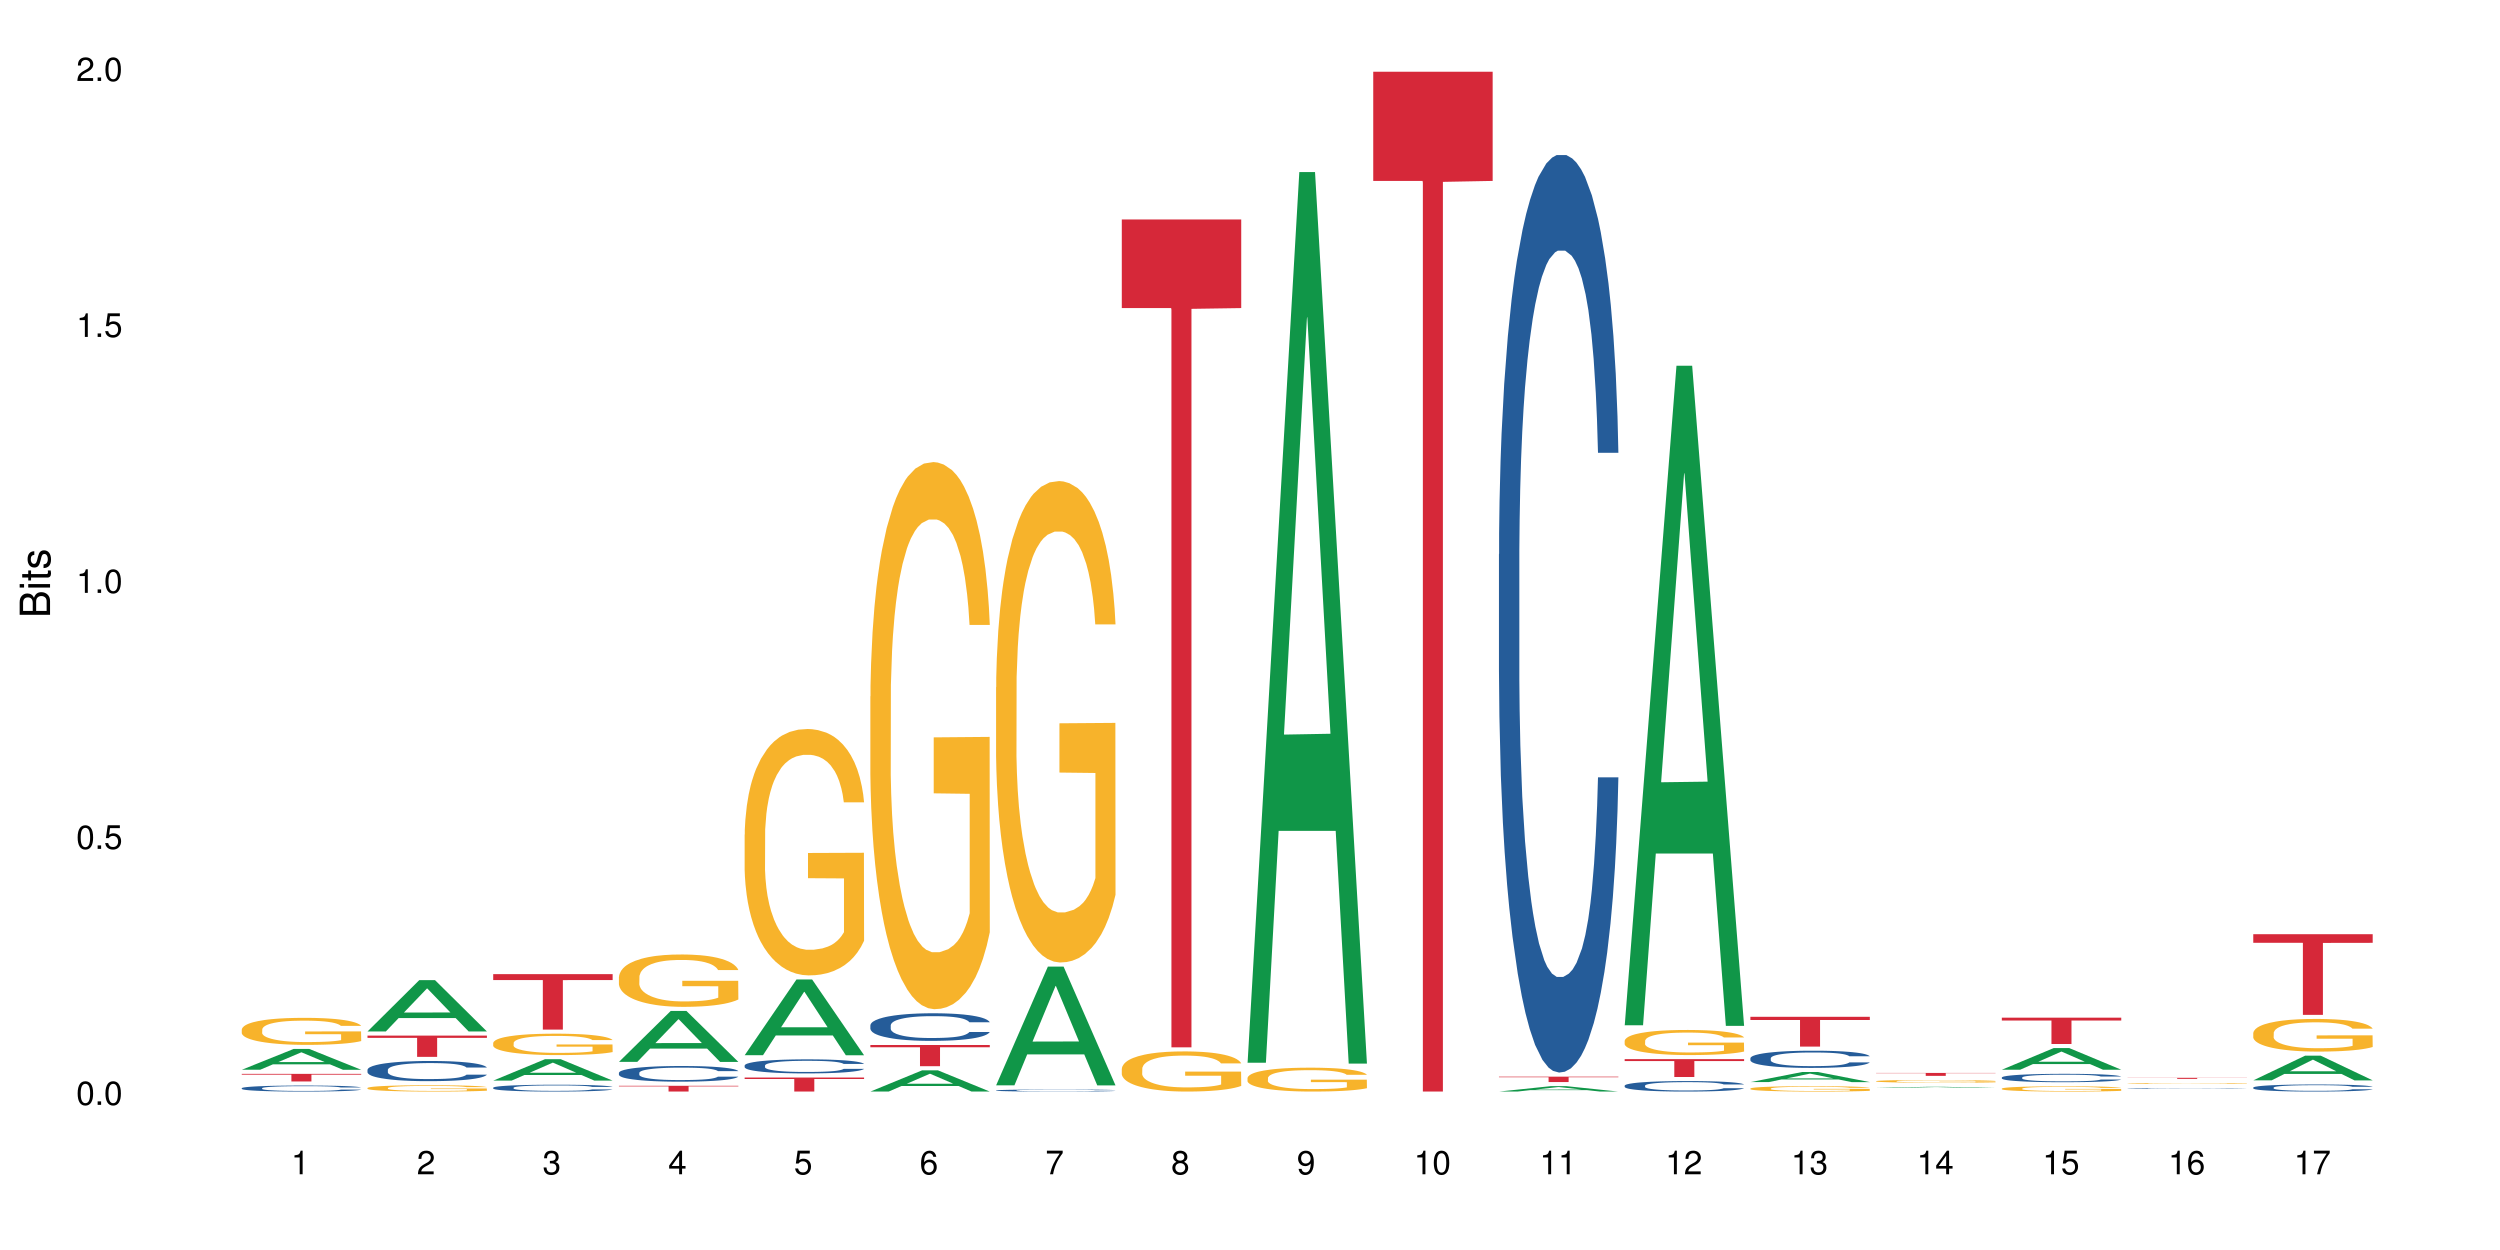 <?xml version="1.0" encoding="UTF-8"?>
<svg xmlns="http://www.w3.org/2000/svg" xmlns:xlink="http://www.w3.org/1999/xlink" width="720pt" height="360pt" viewBox="0 0 720 360" version="1.1">
<defs>
<g>
<symbol overflow="visible" id="glyph0-0">
<path style="stroke:none;" d=""/>
</symbol>
<symbol overflow="visible" id="glyph0-1">
<path style="stroke:none;" d="M 2.641 -6.797 C 2 -6.797 1.422 -6.531 1.078 -6.047 C 0.641 -5.453 0.406 -4.547 0.406 -3.297 C 0.406 -1 1.188 0.219 2.641 0.219 C 4.078 0.219 4.859 -1 4.859 -3.234 C 4.859 -4.562 4.656 -5.438 4.203 -6.047 C 3.844 -6.531 3.281 -6.797 2.641 -6.797 Z M 2.641 -6.047 C 3.547 -6.047 4 -5.125 4 -3.312 C 4 -1.375 3.562 -0.484 2.625 -0.484 C 1.734 -0.484 1.281 -1.422 1.281 -3.281 C 1.281 -5.141 1.734 -6.047 2.641 -6.047 Z M 2.641 -6.047 "/>
</symbol>
<symbol overflow="visible" id="glyph0-2">
<path style="stroke:none;" d="M 1.828 -1 L 0.828 -1 L 0.828 0 L 1.828 0 Z M 1.828 -1 "/>
</symbol>
<symbol overflow="visible" id="glyph0-3">
<path style="stroke:none;" d="M 4.562 -6.797 L 1.062 -6.797 L 0.547 -3.094 L 1.328 -3.094 C 1.719 -3.562 2.047 -3.734 2.578 -3.734 C 3.484 -3.734 4.062 -3.109 4.062 -2.094 C 4.062 -1.125 3.484 -0.531 2.578 -0.531 C 1.828 -0.531 1.375 -0.906 1.188 -1.672 L 0.328 -1.672 C 0.453 -1.109 0.547 -0.844 0.75 -0.594 C 1.125 -0.078 1.828 0.219 2.594 0.219 C 3.969 0.219 4.922 -0.781 4.922 -2.219 C 4.922 -3.562 4.031 -4.484 2.719 -4.484 C 2.25 -4.484 1.859 -4.359 1.469 -4.062 L 1.734 -5.969 L 4.562 -5.969 Z M 4.562 -6.797 "/>
</symbol>
<symbol overflow="visible" id="glyph0-4">
<path style="stroke:none;" d="M 2.484 -4.844 L 2.484 0 L 3.328 0 L 3.328 -6.797 L 2.766 -6.797 C 2.469 -5.75 2.281 -5.609 0.984 -5.453 L 0.984 -4.844 Z M 2.484 -4.844 "/>
</symbol>
<symbol overflow="visible" id="glyph0-5">
<path style="stroke:none;" d="M 4.859 -0.828 L 1.281 -0.828 C 1.359 -1.391 1.672 -1.75 2.5 -2.234 L 3.469 -2.75 C 4.406 -3.266 4.906 -3.969 4.906 -4.812 C 4.906 -5.375 4.672 -5.906 4.266 -6.266 C 3.859 -6.625 3.375 -6.797 2.719 -6.797 C 1.859 -6.797 1.219 -6.5 0.844 -5.922 C 0.609 -5.562 0.5 -5.125 0.484 -4.438 L 1.328 -4.438 C 1.359 -4.906 1.406 -5.188 1.531 -5.406 C 1.75 -5.812 2.188 -6.062 2.703 -6.062 C 3.469 -6.062 4.031 -5.516 4.031 -4.781 C 4.031 -4.25 3.719 -3.797 3.125 -3.438 L 2.234 -2.938 C 0.812 -2.141 0.406 -1.5 0.328 0 L 4.859 0 Z M 4.859 -0.828 "/>
</symbol>
<symbol overflow="visible" id="glyph0-6">
<path style="stroke:none;" d="M 2.125 -3.125 L 2.578 -3.125 C 3.516 -3.125 3.984 -2.703 3.984 -1.891 C 3.984 -1.031 3.469 -0.531 2.578 -0.531 C 1.656 -0.531 1.203 -0.984 1.156 -1.969 L 0.312 -1.969 C 0.344 -1.422 0.438 -1.078 0.609 -0.766 C 0.953 -0.109 1.625 0.219 2.547 0.219 C 3.953 0.219 4.859 -0.609 4.859 -1.906 C 4.859 -2.766 4.516 -3.25 3.703 -3.516 C 4.344 -3.766 4.656 -4.25 4.656 -4.938 C 4.656 -6.109 3.875 -6.797 2.578 -6.797 C 1.203 -6.797 0.484 -6.047 0.453 -4.609 L 1.297 -4.609 C 1.312 -5.016 1.344 -5.25 1.453 -5.453 C 1.641 -5.828 2.062 -6.062 2.594 -6.062 C 3.344 -6.062 3.797 -5.625 3.797 -4.906 C 3.797 -4.422 3.609 -4.141 3.25 -3.984 C 3.016 -3.891 2.719 -3.844 2.125 -3.844 Z M 2.125 -3.125 "/>
</symbol>
<symbol overflow="visible" id="glyph0-7">
<path style="stroke:none;" d="M 3.141 -1.625 L 3.141 0 L 3.984 0 L 3.984 -1.625 L 4.984 -1.625 L 4.984 -2.391 L 3.984 -2.391 L 3.984 -6.797 L 3.359 -6.797 L 0.266 -2.516 L 0.266 -1.625 Z M 3.141 -2.391 L 1 -2.391 L 3.141 -5.359 Z M 3.141 -2.391 "/>
</symbol>
<symbol overflow="visible" id="glyph0-8">
<path style="stroke:none;" d="M 4.781 -5.031 C 4.609 -6.141 3.891 -6.797 2.844 -6.797 C 2.094 -6.797 1.422 -6.438 1.031 -5.828 C 0.609 -5.172 0.406 -4.344 0.406 -3.094 C 0.406 -1.953 0.578 -1.234 0.984 -0.625 C 1.359 -0.078 1.953 0.219 2.703 0.219 C 3.984 0.219 4.922 -0.734 4.922 -2.078 C 4.922 -3.344 4.062 -4.234 2.844 -4.234 C 2.172 -4.234 1.641 -3.969 1.281 -3.469 C 1.281 -5.125 1.828 -6.047 2.797 -6.047 C 3.391 -6.047 3.797 -5.672 3.938 -5.031 Z M 2.734 -3.484 C 3.547 -3.484 4.062 -2.922 4.062 -2 C 4.062 -1.156 3.484 -0.531 2.703 -0.531 C 1.922 -0.531 1.328 -1.188 1.328 -2.047 C 1.328 -2.891 1.906 -3.484 2.734 -3.484 Z M 2.734 -3.484 "/>
</symbol>
<symbol overflow="visible" id="glyph0-9">
<path style="stroke:none;" d="M 4.984 -6.797 L 0.438 -6.797 L 0.438 -5.969 L 4.109 -5.969 C 2.5 -3.656 1.828 -2.234 1.328 0 L 2.219 0 C 2.594 -2.172 3.453 -4.047 4.984 -6.094 Z M 4.984 -6.797 "/>
</symbol>
<symbol overflow="visible" id="glyph0-10">
<path style="stroke:none;" d="M 3.75 -3.578 C 4.453 -4 4.688 -4.344 4.688 -4.984 C 4.688 -6.047 3.844 -6.797 2.641 -6.797 C 1.438 -6.797 0.594 -6.047 0.594 -4.984 C 0.594 -4.359 0.828 -4.016 1.516 -3.578 C 0.734 -3.203 0.359 -2.641 0.359 -1.891 C 0.359 -0.641 1.297 0.219 2.641 0.219 C 3.984 0.219 4.922 -0.641 4.922 -1.875 C 4.922 -2.641 4.531 -3.203 3.75 -3.578 Z M 2.641 -6.047 C 3.359 -6.047 3.812 -5.625 3.812 -4.969 C 3.812 -4.344 3.344 -3.922 2.641 -3.922 C 1.922 -3.922 1.453 -4.344 1.453 -4.984 C 1.453 -5.625 1.922 -6.047 2.641 -6.047 Z M 2.641 -3.203 C 3.484 -3.203 4.062 -2.672 4.062 -1.875 C 4.062 -1.062 3.484 -0.531 2.625 -0.531 C 1.797 -0.531 1.219 -1.078 1.219 -1.875 C 1.219 -2.672 1.797 -3.203 2.641 -3.203 Z M 2.641 -3.203 "/>
</symbol>
<symbol overflow="visible" id="glyph0-11">
<path style="stroke:none;" d="M 0.516 -1.547 C 0.672 -0.438 1.406 0.219 2.438 0.219 C 3.188 0.219 3.859 -0.141 4.266 -0.75 C 4.688 -1.406 4.891 -2.25 4.891 -3.484 C 4.891 -4.625 4.703 -5.359 4.312 -5.953 C 3.938 -6.5 3.344 -6.797 2.594 -6.797 C 1.297 -6.797 0.359 -5.844 0.359 -4.516 C 0.359 -3.25 1.234 -2.344 2.453 -2.344 C 3.094 -2.344 3.562 -2.578 4.016 -3.109 C 4 -1.453 3.469 -0.531 2.5 -0.531 C 1.906 -0.531 1.484 -0.906 1.359 -1.547 Z M 2.578 -6.062 C 3.375 -6.062 3.969 -5.406 3.969 -4.531 C 3.969 -3.688 3.375 -3.094 2.547 -3.094 C 1.734 -3.094 1.234 -3.672 1.234 -4.578 C 1.234 -5.438 1.797 -6.062 2.578 -6.062 Z M 2.578 -6.062 "/>
</symbol>
<symbol overflow="visible" id="glyph1-0">
<path style="stroke:none;" d=""/>
</symbol>
<symbol overflow="visible" id="glyph1-1">
<path style="stroke:none;" d="M 0 -0.953 L 0 -4.891 C 0 -5.719 -0.234 -6.344 -0.734 -6.797 C -1.188 -7.234 -1.812 -7.469 -2.5 -7.469 C -3.547 -7.469 -4.188 -7 -4.625 -5.875 C -4.984 -6.672 -5.641 -7.094 -6.531 -7.094 C -7.156 -7.094 -7.734 -6.859 -8.141 -6.391 C -8.562 -5.938 -8.75 -5.344 -8.75 -4.5 L -8.75 -0.953 Z M -4.984 -2.062 L -7.766 -2.062 L -7.766 -4.219 C -7.766 -4.844 -7.688 -5.203 -7.453 -5.5 C -7.219 -5.812 -6.859 -5.969 -6.375 -5.969 C -5.906 -5.969 -5.531 -5.812 -5.297 -5.5 C -5.062 -5.203 -4.984 -4.844 -4.984 -4.219 Z M -0.984 -2.062 L -4 -2.062 L -4 -4.781 C -4 -5.328 -3.859 -5.688 -3.578 -5.953 C -3.297 -6.219 -2.922 -6.359 -2.484 -6.359 C -2.062 -6.359 -1.688 -6.219 -1.406 -5.953 C -1.109 -5.688 -0.984 -5.328 -0.984 -4.781 Z M -0.984 -2.062 "/>
</symbol>
<symbol overflow="visible" id="glyph1-2">
<path style="stroke:none;" d="M -6.281 -1.797 L -6.281 -0.797 L 0 -0.797 L 0 -1.797 Z M -8.75 -1.797 L -8.75 -0.797 L -7.484 -0.797 L -7.484 -1.797 Z M -8.75 -1.797 "/>
</symbol>
<symbol overflow="visible" id="glyph1-3">
<path style="stroke:none;" d="M -6.281 -3.047 L -6.281 -2.016 L -8.016 -2.016 L -8.016 -1.016 L -6.281 -1.016 L -6.281 -0.172 L -5.469 -0.172 L -5.469 -1.016 L -0.719 -1.016 C -0.078 -1.016 0.281 -1.453 0.281 -2.234 C 0.281 -2.469 0.25 -2.719 0.188 -3.047 L -0.641 -3.047 C -0.609 -2.922 -0.594 -2.766 -0.594 -2.562 C -0.594 -2.141 -0.719 -2.016 -1.156 -2.016 L -5.469 -2.016 L -5.469 -3.047 Z M -6.281 -3.047 "/>
</symbol>
<symbol overflow="visible" id="glyph1-4">
<path style="stroke:none;" d="M -4.531 -5.25 C -5.766 -5.25 -6.469 -4.422 -6.469 -2.969 C -6.469 -1.516 -5.719 -0.562 -4.547 -0.562 C -3.562 -0.562 -3.094 -1.062 -2.734 -2.562 L -2.516 -3.484 C -2.344 -4.188 -2.094 -4.469 -1.625 -4.469 C -1.047 -4.469 -0.641 -3.875 -0.641 -3 C -0.641 -2.453 -0.797 -2 -1.062 -1.75 C -1.25 -1.594 -1.422 -1.531 -1.875 -1.469 L -1.875 -0.406 C -0.422 -0.453 0.281 -1.266 0.281 -2.922 C 0.281 -4.5 -0.5 -5.516 -1.719 -5.516 C -2.656 -5.516 -3.172 -4.984 -3.469 -3.734 L -3.703 -2.766 C -3.891 -1.953 -4.156 -1.609 -4.594 -1.609 C -5.172 -1.609 -5.547 -2.125 -5.547 -2.938 C -5.547 -3.75 -5.203 -4.172 -4.531 -4.203 Z M -4.531 -5.25 "/>
</symbol>
</g>
</defs>
<g id="surface68681">
<rect x="0" y="0" width="720" height="360" style="fill:rgb(100%,100%,100%);fill-opacity:1;stroke:none;"/>
<path style=" stroke:none;fill-rule:nonzero;fill:rgb(6.275%,58.824%,28.235%);fill-opacity:1;" d="M 69.629 308.09 L 69.668 308.082 L 84.551 302.102 L 89.07 302.102 L 104.027 308.094 L 98.77 308.094 L 95.023 306.531 L 78.598 306.531 L 74.922 308.09 L 69.629 308.09 L 80.176 305.883 L 93.516 305.879 L 86.863 303.082 L 86.789 303.078 L 86.719 303.094 L 80.141 305.879 L 80.176 305.883 Z M 69.629 308.09 "/>
<path style=" stroke:none;fill-rule:nonzero;fill:rgb(14.51%,36.078%,60%);fill-opacity:1;" d="M 69.629 313.391 L 69.672 313.391 L 69.672 313.352 L 69.797 313.293 L 70.09 313.215 L 70.383 313.164 L 71.141 313.07 L 72.188 312.98 L 73.277 312.91 L 74.074 312.867 L 74.789 312.836 L 76.426 312.777 L 77.473 312.746 L 78.605 312.719 L 79.992 312.695 L 80.996 312.68 L 83.262 312.652 L 84.941 312.641 L 86.242 312.637 L 89.051 312.637 L 90.73 312.645 L 91.945 312.652 L 93.289 312.664 L 94.422 312.68 L 96.391 312.711 L 98.152 312.758 L 98.949 312.781 L 100.207 312.832 L 101.172 312.879 L 101.844 312.922 L 102.602 312.98 L 103.27 313.051 L 103.773 313.133 L 104.027 313.199 L 98.152 313.199 L 97.859 313.137 L 97.523 313.086 L 96.895 313.023 L 96.266 312.977 L 95.387 312.93 L 94.586 312.898 L 93.496 312.871 L 92.531 312.852 L 91.527 312.836 L 90.562 312.828 L 88.715 312.816 L 86.574 312.816 L 85.777 312.82 L 84.145 312.832 L 83.262 312.844 L 82.004 312.867 L 81.121 312.887 L 80.074 312.918 L 79.359 312.945 L 78.48 312.988 L 77.852 313.023 L 77.137 313.074 L 76.719 313.117 L 76.34 313.16 L 76.004 313.211 L 75.754 313.266 L 75.586 313.324 L 75.5 313.383 L 75.5 313.629 L 75.586 313.688 L 75.797 313.754 L 76.34 313.848 L 77.137 313.934 L 78.062 314 L 78.941 314.047 L 79.445 314.07 L 80.117 314.094 L 81.164 314.125 L 82.676 314.16 L 83.555 314.172 L 84.898 314.184 L 86.281 314.191 L 88.129 314.191 L 89.766 314.184 L 90.855 314.176 L 91.988 314.164 L 93.539 314.137 L 94.504 314.109 L 95.344 314.082 L 95.973 314.051 L 96.391 314.023 L 97.02 313.977 L 97.523 313.922 L 97.902 313.867 L 98.152 313.812 L 104.027 313.812 L 103.773 313.875 L 103.398 313.938 L 103.02 313.984 L 102.434 314.039 L 101.762 314.09 L 100.797 314.145 L 100 314.18 L 98.949 314.219 L 97.984 314.25 L 96.938 314.277 L 95.387 314.309 L 94.379 314.324 L 93.289 314.34 L 91.988 314.352 L 90.352 314.363 L 88.59 314.367 L 86.953 314.371 L 85.191 314.367 L 83.891 314.359 L 82.172 314.348 L 80.031 314.316 L 78.48 314.289 L 77.266 314.258 L 76.215 314.227 L 75.039 314.184 L 73.531 314.113 L 72.609 314.059 L 71.977 314.016 L 71.266 313.953 L 70.762 313.898 L 70.176 313.809 L 69.754 313.695 L 69.629 313.609 Z M 69.629 313.391 "/>
<path style=" stroke:none;fill-rule:nonzero;fill:rgb(96.863%,70.196%,16.863%);fill-opacity:1;" d="M 69.629 296.473 L 69.672 296.465 L 69.672 296.324 L 69.84 296.004 L 70.258 295.562 L 70.805 295.199 L 71.391 294.914 L 71.77 294.766 L 72.398 294.555 L 72.941 294.395 L 74.328 294.078 L 76.09 293.777 L 77.055 293.648 L 78.145 293.527 L 79.695 293.395 L 80.41 293.344 L 82.59 293.23 L 85.066 293.16 L 87.793 293.137 L 89.051 293.145 L 90.77 293.172 L 93.121 293.25 L 94.461 293.324 L 95.512 293.395 L 96.602 293.484 L 97.945 293.629 L 99.203 293.801 L 100.207 293.969 L 101.215 294.184 L 102.055 294.41 L 102.766 294.66 L 103.398 294.957 L 103.773 295.207 L 104.027 295.457 L 98.195 295.457 L 97.859 295.207 L 97.48 295.016 L 96.852 294.781 L 96.223 294.609 L 95.594 294.473 L 94.422 294.289 L 93.414 294.176 L 92.156 294.078 L 90.938 294.012 L 89.555 293.969 L 88.715 293.957 L 86.492 293.957 L 84.48 294.004 L 83.305 294.062 L 82.465 294.117 L 81.289 294.227 L 80.578 294.312 L 80.156 294.367 L 78.898 294.59 L 78.062 294.789 L 77.598 294.922 L 77.012 295.137 L 76.594 295.328 L 76.133 295.613 L 75.879 295.824 L 75.543 296.309 L 75.5 297.59 L 75.629 297.859 L 75.879 298.152 L 76.215 298.406 L 76.719 298.676 L 77.223 298.883 L 78.102 299.16 L 78.859 299.344 L 79.445 299.465 L 80.578 299.656 L 81.039 299.723 L 82.129 299.852 L 83.262 299.949 L 84.645 300.035 L 85.695 300.078 L 87.371 300.113 L 89.512 300.113 L 92.027 300.07 L 93.625 300.012 L 94.715 299.957 L 95.426 299.906 L 96.309 299.828 L 96.938 299.758 L 97.523 299.68 L 98.238 299.559 L 98.238 297.859 L 87.875 297.852 L 87.875 297.055 L 103.984 297.047 L 104.027 299.828 L 103.145 300.02 L 102.055 300.207 L 101.004 300.348 L 99.914 300.469 L 98.363 300.602 L 97.105 300.688 L 95.176 300.789 L 93.414 300.852 L 91.566 300.895 L 89.934 300.918 L 88.004 300.922 L 86.281 300.91 L 84.438 300.867 L 82.969 300.809 L 81.625 300.738 L 80.285 300.645 L 78.605 300.496 L 77.516 300.375 L 76.383 300.227 L 75.25 300.047 L 74.242 299.855 L 73.574 299.707 L 72.902 299.535 L 72.188 299.324 L 71.516 299.082 L 71.012 298.863 L 70.551 298.613 L 70.215 298.379 L 69.883 298.059 L 69.715 297.801 L 69.629 297.582 Z M 69.629 296.473 "/>
<path style=" stroke:none;fill-rule:nonzero;fill:rgb(83.922%,15.686%,22.353%);fill-opacity:1;" d="M 69.629 309.273 L 104.027 309.273 L 104.027 309.508 L 89.691 309.512 L 89.691 311.457 L 83.922 311.457 L 83.922 309.512 L 83.84 309.508 L 69.629 309.508 Z M 69.629 309.273 "/>
<path style=" stroke:none;fill-rule:nonzero;fill:rgb(6.275%,58.824%,28.235%);fill-opacity:1;" d="M 105.836 297.055 L 105.871 297.039 L 120.758 282.273 L 125.277 282.273 L 140.234 297.066 L 134.977 297.066 L 131.23 293.207 L 114.805 293.207 L 111.129 297.055 L 105.836 297.055 L 116.383 291.609 L 129.723 291.594 L 123.07 284.691 L 122.996 284.68 L 122.926 284.719 L 116.348 291.594 L 116.383 291.609 Z M 105.836 297.055 "/>
<path style=" stroke:none;fill-rule:nonzero;fill:rgb(14.51%,36.078%,60%);fill-opacity:1;" d="M 105.836 308.094 L 105.879 308.09 L 105.879 307.961 L 106.004 307.762 L 106.297 307.504 L 106.59 307.332 L 107.348 307.016 L 108.395 306.715 L 109.484 306.48 L 110.281 306.344 L 110.996 306.238 L 112.633 306.039 L 113.68 305.938 L 114.812 305.848 L 116.195 305.758 L 117.203 305.707 L 119.469 305.621 L 121.148 305.582 L 122.449 305.566 L 125.258 305.566 L 126.938 305.59 L 128.152 305.617 L 129.496 305.656 L 130.629 305.707 L 132.598 305.824 L 134.359 305.973 L 135.156 306.055 L 136.414 306.219 L 137.379 306.379 L 138.051 306.52 L 138.809 306.715 L 139.477 306.953 L 139.98 307.223 L 140.234 307.453 L 134.359 307.453 L 134.066 307.238 L 133.73 307.074 L 133.102 306.859 L 132.473 306.703 L 131.59 306.551 L 130.793 306.449 L 129.703 306.348 L 128.738 306.285 L 127.734 306.238 L 126.77 306.203 L 124.922 306.172 L 122.781 306.172 L 121.984 306.184 L 120.352 306.227 L 119.469 306.262 L 118.211 306.336 L 117.328 306.406 L 116.281 306.512 L 115.566 306.602 L 114.688 306.742 L 114.059 306.863 L 113.344 307.039 L 112.926 307.172 L 112.547 307.32 L 112.211 307.496 L 111.961 307.68 L 111.793 307.879 L 111.707 308.066 L 111.707 308.891 L 111.793 309.082 L 112.004 309.305 L 112.547 309.629 L 113.344 309.91 L 114.27 310.133 L 115.148 310.293 L 115.652 310.367 L 116.324 310.453 L 117.371 310.559 L 118.883 310.664 L 119.762 310.707 L 121.105 310.75 L 122.488 310.77 L 124.336 310.77 L 125.973 310.75 L 127.062 310.723 L 128.195 310.68 L 129.746 310.59 L 130.711 310.504 L 131.551 310.406 L 132.18 310.305 L 132.598 310.219 L 133.227 310.055 L 133.73 309.875 L 134.109 309.688 L 134.359 309.508 L 140.234 309.508 L 139.98 309.719 L 139.605 309.926 L 139.227 310.082 L 138.641 310.266 L 137.969 310.43 L 137.004 310.617 L 136.207 310.738 L 135.156 310.871 L 134.191 310.973 L 133.145 311.062 L 131.59 311.168 L 130.586 311.223 L 129.496 311.27 L 128.195 311.312 L 126.559 311.348 L 124.797 311.371 L 123.16 311.375 L 121.398 311.367 L 120.098 311.344 L 118.379 311.297 L 116.238 311.199 L 114.688 311.102 L 113.469 311 L 112.422 310.895 L 111.246 310.75 L 109.738 310.516 L 108.816 310.336 L 108.184 310.188 L 107.473 309.98 L 106.969 309.793 L 106.383 309.496 L 105.961 309.121 L 105.836 308.828 Z M 105.836 308.094 "/>
<path style=" stroke:none;fill-rule:nonzero;fill:rgb(96.863%,70.196%,16.863%);fill-opacity:1;" d="M 105.836 313.332 L 105.879 313.332 L 105.879 313.297 L 106.047 313.223 L 106.465 313.121 L 107.012 313.035 L 107.598 312.969 L 107.977 312.934 L 108.605 312.887 L 109.148 312.848 L 110.535 312.773 L 112.297 312.703 L 113.262 312.676 L 114.352 312.648 L 115.902 312.613 L 116.617 312.602 L 118.797 312.578 L 121.273 312.559 L 124 312.555 L 125.258 312.559 L 126.977 312.562 L 129.328 312.582 L 130.668 312.598 L 131.719 312.613 L 132.809 312.637 L 134.152 312.668 L 135.41 312.711 L 136.414 312.75 L 137.422 312.801 L 138.262 312.852 L 138.973 312.91 L 139.605 312.98 L 139.98 313.039 L 140.234 313.098 L 134.402 313.098 L 134.066 313.039 L 133.688 312.992 L 133.059 312.938 L 132.43 312.898 L 131.801 312.867 L 130.629 312.824 L 129.621 312.797 L 128.363 312.773 L 127.145 312.758 L 125.762 312.75 L 124.922 312.746 L 122.699 312.746 L 120.688 312.758 L 119.512 312.77 L 118.672 312.785 L 117.496 312.809 L 116.785 312.828 L 116.363 312.844 L 115.105 312.895 L 114.27 312.941 L 113.805 312.973 L 113.219 313.02 L 112.801 313.066 L 112.34 313.133 L 112.086 313.184 L 111.75 313.293 L 111.707 313.594 L 111.836 313.656 L 112.086 313.723 L 112.422 313.785 L 112.926 313.848 L 113.43 313.895 L 114.309 313.961 L 115.066 314.004 L 115.652 314.031 L 116.785 314.074 L 117.246 314.09 L 118.336 314.121 L 119.469 314.145 L 120.852 314.164 L 121.902 314.172 L 123.578 314.184 L 125.719 314.184 L 128.234 314.172 L 129.828 314.16 L 130.922 314.145 L 131.633 314.133 L 132.516 314.117 L 133.145 314.098 L 133.73 314.082 L 134.445 314.051 L 134.445 313.656 L 124.082 313.656 L 124.082 313.469 L 140.191 313.469 L 140.234 314.117 L 139.352 314.16 L 138.262 314.203 L 137.211 314.238 L 136.121 314.266 L 134.57 314.297 L 133.312 314.316 L 131.383 314.34 L 129.621 314.355 L 127.773 314.363 L 126.137 314.367 L 124.211 314.371 L 122.488 314.367 L 120.645 314.355 L 119.176 314.344 L 117.832 314.328 L 116.492 314.305 L 114.812 314.27 L 113.723 314.242 L 112.59 314.207 L 111.457 314.168 L 110.449 314.121 L 109.781 314.086 L 109.109 314.047 L 108.395 313.996 L 107.723 313.941 L 107.219 313.891 L 106.758 313.832 L 106.422 313.777 L 106.09 313.703 L 105.922 313.645 L 105.836 313.59 Z M 105.836 313.332 "/>
<path style=" stroke:none;fill-rule:nonzero;fill:rgb(83.922%,15.686%,22.353%);fill-opacity:1;" d="M 105.836 298.246 L 140.234 298.246 L 140.234 298.906 L 125.898 298.91 L 125.898 304.387 L 120.129 304.387 L 120.129 298.914 L 120.047 298.906 L 105.836 298.906 Z M 105.836 298.246 "/>
<path style=" stroke:none;fill-rule:nonzero;fill:rgb(6.275%,58.824%,28.235%);fill-opacity:1;" d="M 142.043 311.215 L 142.078 311.207 L 156.965 305.047 L 161.484 305.047 L 176.441 311.219 L 171.184 311.219 L 167.438 309.609 L 151.012 309.609 L 147.336 311.215 L 142.043 311.215 L 152.59 308.941 L 165.93 308.938 L 159.277 306.059 L 159.203 306.051 L 159.133 306.07 L 152.555 308.938 L 152.59 308.941 Z M 142.043 311.215 "/>
<path style=" stroke:none;fill-rule:nonzero;fill:rgb(14.51%,36.078%,60%);fill-opacity:1;" d="M 142.043 313.258 L 142.086 313.254 L 142.086 313.211 L 142.211 313.145 L 142.504 313.059 L 142.797 312.996 L 143.555 312.891 L 144.602 312.789 L 145.691 312.711 L 146.488 312.664 L 147.203 312.625 L 148.84 312.559 L 149.887 312.527 L 151.02 312.496 L 152.402 312.465 L 153.41 312.445 L 155.676 312.418 L 157.355 312.406 L 158.652 312.398 L 161.465 312.398 L 163.145 312.406 L 164.359 312.414 L 165.703 312.43 L 166.832 312.445 L 168.805 312.484 L 170.566 312.535 L 171.363 312.566 L 172.621 312.621 L 173.586 312.676 L 174.258 312.723 L 175.012 312.789 L 175.684 312.871 L 176.188 312.961 L 176.441 313.039 L 170.566 313.039 L 170.273 312.969 L 169.938 312.91 L 169.309 312.836 L 168.68 312.785 L 167.797 312.734 L 167 312.699 L 165.91 312.664 L 164.945 312.645 L 163.941 312.625 L 162.977 312.617 L 161.129 312.605 L 158.988 312.605 L 158.191 312.609 L 156.559 312.625 L 155.676 312.637 L 154.418 312.66 L 153.535 312.684 L 152.488 312.719 L 151.773 312.75 L 150.895 312.797 L 150.266 312.84 L 149.551 312.898 L 149.133 312.945 L 148.754 312.996 L 148.418 313.055 L 148.168 313.117 L 148 313.184 L 147.914 313.25 L 147.914 313.527 L 148 313.594 L 148.211 313.668 L 148.754 313.777 L 149.551 313.875 L 150.473 313.949 L 151.355 314.004 L 152.531 314.059 L 153.578 314.094 L 155.09 314.129 L 155.969 314.145 L 157.312 314.156 L 158.695 314.164 L 160.543 314.164 L 162.18 314.156 L 163.27 314.148 L 164.402 314.133 L 165.953 314.105 L 166.918 314.074 L 167.758 314.039 L 168.387 314.008 L 168.805 313.977 L 169.434 313.922 L 169.938 313.859 L 170.316 313.797 L 170.566 313.738 L 176.441 313.738 L 176.188 313.809 L 175.812 313.879 L 175.434 313.93 L 174.848 313.992 L 174.176 314.051 L 173.211 314.113 L 172.414 314.156 L 171.363 314.199 L 170.398 314.234 L 169.352 314.266 L 167.797 314.301 L 166.793 314.32 L 165.703 314.336 L 164.402 314.348 L 162.766 314.363 L 161.004 314.367 L 159.367 314.371 L 157.605 314.367 L 156.305 314.359 L 154.586 314.344 L 152.445 314.312 L 150.895 314.277 L 149.676 314.242 L 148.629 314.207 L 147.453 314.156 L 145.945 314.078 L 145.02 314.016 L 144.391 313.969 L 143.68 313.898 L 143.176 313.832 L 142.59 313.734 L 142.168 313.605 L 142.043 313.508 Z M 142.043 313.258 "/>
<path style=" stroke:none;fill-rule:nonzero;fill:rgb(96.863%,70.196%,16.863%);fill-opacity:1;" d="M 142.043 300.34 L 142.086 300.336 L 142.086 300.223 L 142.254 299.969 L 142.672 299.621 L 143.219 299.332 L 143.805 299.105 L 144.184 298.988 L 144.812 298.82 L 145.355 298.695 L 146.742 298.441 L 148.504 298.203 L 149.469 298.102 L 150.559 298.008 L 152.109 297.898 L 152.824 297.859 L 155.004 297.77 L 157.48 297.715 L 160.207 297.695 L 161.465 297.703 L 163.184 297.727 L 165.535 297.789 L 166.875 297.844 L 167.926 297.898 L 169.016 297.973 L 170.359 298.086 L 171.617 298.223 L 172.621 298.355 L 173.629 298.527 L 174.469 298.707 L 175.18 298.902 L 175.812 299.141 L 176.188 299.336 L 176.441 299.535 L 170.609 299.535 L 170.273 299.336 L 169.895 299.184 L 169.266 299 L 168.637 298.863 L 168.008 298.758 L 166.832 298.609 L 165.828 298.52 L 164.57 298.441 L 163.352 298.391 L 161.969 298.355 L 161.129 298.344 L 158.906 298.344 L 156.891 298.387 L 155.719 298.43 L 154.879 298.477 L 153.703 298.559 L 152.992 298.629 L 152.57 298.672 L 151.312 298.848 L 150.473 299.004 L 150.012 299.113 L 149.426 299.281 L 149.008 299.434 L 148.547 299.66 L 148.293 299.828 L 147.957 300.211 L 147.914 301.227 L 148.043 301.441 L 148.293 301.672 L 148.629 301.875 L 149.133 302.086 L 149.637 302.25 L 150.516 302.473 L 151.273 302.617 L 151.859 302.715 L 152.992 302.867 L 153.453 302.918 L 154.543 303.02 L 155.676 303.098 L 157.059 303.164 L 158.109 303.199 L 159.785 303.227 L 161.926 303.227 L 164.441 303.191 L 166.035 303.148 L 167.129 303.102 L 167.84 303.062 L 168.723 303 L 169.352 302.945 L 169.938 302.883 L 170.652 302.785 L 170.652 301.441 L 160.289 301.434 L 160.289 300.805 L 176.398 300.797 L 176.441 303 L 175.559 303.152 L 174.469 303.301 L 173.418 303.414 L 172.328 303.508 L 170.777 303.617 L 169.52 303.684 L 167.59 303.762 L 165.828 303.812 L 163.98 303.848 L 162.344 303.863 L 160.418 303.867 L 158.695 303.859 L 156.852 303.824 L 155.383 303.777 L 154.039 303.723 L 152.699 303.648 L 151.02 303.531 L 149.93 303.434 L 148.797 303.316 L 147.664 303.176 L 146.656 303.023 L 145.984 302.906 L 145.316 302.77 L 144.602 302.602 L 143.93 302.41 L 143.426 302.234 L 142.965 302.039 L 142.629 301.852 L 142.293 301.598 L 142.129 301.395 L 142.043 301.219 Z M 142.043 300.34 "/>
<path style=" stroke:none;fill-rule:nonzero;fill:rgb(83.922%,15.686%,22.353%);fill-opacity:1;" d="M 142.043 280.543 L 176.441 280.543 L 176.441 282.254 L 162.105 282.27 L 162.105 296.52 L 156.336 296.52 L 156.336 282.285 L 156.254 282.254 L 142.043 282.254 Z M 142.043 280.543 "/>
<path style=" stroke:none;fill-rule:nonzero;fill:rgb(6.275%,58.824%,28.235%);fill-opacity:1;" d="M 178.25 305.816 L 178.285 305.805 L 193.172 291.152 L 197.691 291.152 L 212.648 305.832 L 207.391 305.832 L 203.645 302 L 187.219 302 L 183.543 305.816 L 178.25 305.816 L 188.797 300.414 L 202.137 300.402 L 195.484 293.551 L 195.41 293.539 L 195.34 293.578 L 188.762 300.402 L 188.797 300.414 Z M 178.25 305.816 "/>
<path style=" stroke:none;fill-rule:nonzero;fill:rgb(14.51%,36.078%,60%);fill-opacity:1;" d="M 178.25 308.977 L 178.293 308.973 L 178.293 308.871 L 178.418 308.715 L 178.711 308.516 L 179.004 308.383 L 179.762 308.137 L 180.809 307.902 L 181.898 307.723 L 182.695 307.613 L 183.41 307.531 L 185.047 307.379 L 186.094 307.301 L 187.227 307.23 L 188.609 307.16 L 189.617 307.117 L 191.883 307.055 L 193.562 307.023 L 194.859 307.012 L 197.672 307.012 L 199.348 307.027 L 200.566 307.047 L 201.91 307.082 L 203.039 307.117 L 205.012 307.211 L 206.773 307.324 L 207.57 307.391 L 208.828 307.52 L 209.793 307.645 L 210.465 307.75 L 211.219 307.902 L 211.891 308.09 L 212.395 308.297 L 212.648 308.477 L 206.773 308.477 L 206.48 308.312 L 206.145 308.184 L 205.516 308.016 L 204.887 307.895 L 204.004 307.773 L 203.207 307.695 L 202.117 307.617 L 201.152 307.57 L 200.148 307.531 L 199.184 307.508 L 197.336 307.48 L 195.195 307.48 L 194.398 307.488 L 192.766 307.523 L 191.883 307.551 L 190.625 307.609 L 189.742 307.664 L 188.695 307.746 L 187.98 307.816 L 187.102 307.922 L 186.473 308.02 L 185.758 308.152 L 185.34 308.258 L 184.961 308.371 L 184.625 308.508 L 184.375 308.652 L 184.207 308.805 L 184.121 308.953 L 184.121 309.594 L 184.207 309.742 L 184.418 309.914 L 184.961 310.168 L 185.758 310.387 L 186.68 310.559 L 187.562 310.684 L 188.066 310.742 L 188.738 310.809 L 189.785 310.891 L 191.297 310.973 L 192.176 311.004 L 193.52 311.039 L 194.902 311.055 L 196.75 311.055 L 198.387 311.039 L 199.477 311.016 L 200.609 310.984 L 202.16 310.914 L 203.125 310.848 L 203.965 310.77 L 204.594 310.691 L 205.012 310.625 L 205.641 310.496 L 206.145 310.355 L 206.523 310.211 L 206.773 310.074 L 212.648 310.074 L 212.395 310.238 L 212.016 310.398 L 211.641 310.52 L 211.055 310.664 L 210.383 310.789 L 209.418 310.934 L 208.621 311.031 L 207.57 311.133 L 206.605 311.211 L 205.559 311.281 L 204.004 311.363 L 203 311.406 L 201.91 311.441 L 200.609 311.477 L 198.973 311.504 L 197.211 311.52 L 195.574 311.523 L 193.812 311.516 L 192.512 311.5 L 190.793 311.461 L 188.652 311.387 L 187.102 311.309 L 185.883 311.23 L 184.836 311.148 L 183.66 311.039 L 182.152 310.855 L 181.227 310.715 L 180.598 310.602 L 179.887 310.441 L 179.383 310.297 L 178.797 310.062 L 178.375 309.77 L 178.25 309.543 Z M 178.25 308.977 "/>
<path style=" stroke:none;fill-rule:nonzero;fill:rgb(96.863%,70.196%,16.863%);fill-opacity:1;" d="M 178.25 281.352 L 178.293 281.336 L 178.293 281.062 L 178.461 280.441 L 178.879 279.586 L 179.426 278.887 L 180.012 278.336 L 180.391 278.043 L 181.02 277.633 L 181.562 277.328 L 182.949 276.707 L 184.711 276.129 L 185.676 275.883 L 186.766 275.648 L 188.316 275.387 L 189.031 275.289 L 191.211 275.07 L 193.688 274.93 L 196.414 274.891 L 197.672 274.902 L 199.391 274.961 L 201.742 275.109 L 203.082 275.25 L 204.133 275.387 L 205.223 275.566 L 206.562 275.84 L 207.824 276.172 L 208.828 276.504 L 209.836 276.914 L 210.676 277.355 L 211.387 277.84 L 212.016 278.418 L 212.395 278.898 L 212.648 279.383 L 206.816 279.383 L 206.48 278.898 L 206.102 278.527 L 205.473 278.074 L 204.844 277.742 L 204.215 277.48 L 203.039 277.121 L 202.035 276.902 L 200.777 276.707 L 199.559 276.586 L 198.176 276.504 L 197.336 276.473 L 195.113 276.473 L 193.098 276.57 L 191.926 276.68 L 191.086 276.793 L 189.91 276.996 L 189.199 277.164 L 188.777 277.273 L 187.52 277.699 L 186.68 278.086 L 186.219 278.348 L 185.633 278.762 L 185.215 279.133 L 184.754 279.684 L 184.5 280.098 L 184.164 281.035 L 184.121 283.516 L 184.25 284.039 L 184.5 284.602 L 184.836 285.098 L 185.34 285.621 L 185.844 286.02 L 186.723 286.559 L 187.48 286.918 L 188.066 287.152 L 189.199 287.523 L 189.66 287.648 L 190.75 287.895 L 191.883 288.086 L 193.266 288.254 L 194.316 288.336 L 195.992 288.402 L 198.133 288.402 L 200.648 288.32 L 202.242 288.211 L 203.336 288.102 L 204.047 288.004 L 204.93 287.852 L 205.559 287.715 L 206.145 287.562 L 206.859 287.328 L 206.859 284.039 L 196.496 284.023 L 196.496 282.48 L 212.605 282.469 L 212.648 287.852 L 211.766 288.227 L 210.676 288.582 L 209.625 288.859 L 208.535 289.094 L 206.984 289.355 L 205.727 289.52 L 203.797 289.715 L 202.035 289.836 L 200.188 289.918 L 198.551 289.961 L 196.621 289.977 L 194.902 289.945 L 193.059 289.863 L 191.59 289.754 L 190.246 289.617 L 188.906 289.438 L 187.227 289.148 L 186.137 288.914 L 185.004 288.625 L 183.871 288.281 L 182.863 287.91 L 182.191 287.617 L 181.523 287.289 L 180.809 286.875 L 180.137 286.406 L 179.633 285.98 L 179.172 285.496 L 178.836 285.043 L 178.5 284.422 L 178.336 283.926 L 178.25 283.5 Z M 178.25 281.352 "/>
<path style=" stroke:none;fill-rule:nonzero;fill:rgb(83.922%,15.686%,22.353%);fill-opacity:1;" d="M 178.25 312.703 L 212.648 312.703 L 212.648 312.883 L 198.312 312.883 L 198.312 314.371 L 192.543 314.371 L 192.543 312.887 L 192.461 312.883 L 178.25 312.883 Z M 178.25 312.703 "/>
<path style=" stroke:none;fill-rule:nonzero;fill:rgb(6.275%,58.824%,28.235%);fill-opacity:1;" d="M 214.457 303.895 L 214.492 303.875 L 229.379 282.094 L 233.898 282.094 L 248.855 303.914 L 243.598 303.914 L 239.852 298.219 L 223.422 298.219 L 219.75 303.895 L 214.457 303.895 L 225.004 295.863 L 238.344 295.844 L 231.691 285.66 L 231.617 285.637 L 231.547 285.699 L 224.969 295.844 L 225.004 295.863 Z M 214.457 303.895 "/>
<path style=" stroke:none;fill-rule:nonzero;fill:rgb(14.51%,36.078%,60%);fill-opacity:1;" d="M 214.457 306.855 L 214.5 306.852 L 214.5 306.766 L 214.625 306.625 L 214.918 306.445 L 215.211 306.324 L 215.969 306.105 L 217.016 305.895 L 218.105 305.73 L 218.902 305.637 L 219.617 305.562 L 221.254 305.426 L 222.301 305.355 L 223.434 305.293 L 224.816 305.227 L 225.824 305.191 L 228.09 305.133 L 229.77 305.105 L 231.066 305.094 L 233.879 305.094 L 235.555 305.109 L 236.773 305.129 L 238.117 305.156 L 239.246 305.191 L 241.219 305.273 L 242.98 305.375 L 243.777 305.434 L 245.035 305.551 L 246 305.66 L 246.672 305.758 L 247.426 305.895 L 248.098 306.062 L 248.602 306.25 L 248.855 306.41 L 242.98 306.41 L 242.688 306.262 L 242.352 306.145 L 241.723 305.992 L 241.094 305.887 L 240.211 305.781 L 239.414 305.711 L 238.324 305.641 L 237.359 305.594 L 236.352 305.562 L 235.391 305.539 L 233.543 305.516 L 231.402 305.516 L 230.605 305.523 L 228.973 305.555 L 228.09 305.578 L 226.832 305.633 L 225.949 305.68 L 224.902 305.754 L 224.188 305.816 L 223.309 305.914 L 222.68 305.996 L 221.965 306.121 L 221.547 306.211 L 221.168 306.316 L 220.832 306.438 L 220.582 306.566 L 220.414 306.703 L 220.328 306.836 L 220.328 307.41 L 220.414 307.543 L 220.625 307.699 L 221.168 307.926 L 221.965 308.121 L 222.887 308.277 L 223.77 308.387 L 224.273 308.441 L 224.945 308.5 L 225.992 308.574 L 227.504 308.648 L 228.383 308.676 L 229.727 308.707 L 231.109 308.723 L 232.957 308.723 L 234.59 308.707 L 235.684 308.688 L 236.816 308.66 L 238.367 308.594 L 239.332 308.535 L 240.172 308.465 L 240.801 308.395 L 241.219 308.336 L 241.848 308.223 L 242.352 308.098 L 242.73 307.965 L 242.98 307.84 L 248.855 307.84 L 248.602 307.988 L 248.223 308.133 L 247.848 308.238 L 247.258 308.371 L 246.59 308.484 L 245.625 308.613 L 244.828 308.699 L 243.777 308.793 L 242.812 308.863 L 241.766 308.926 L 240.211 309 L 239.207 309.035 L 238.117 309.07 L 236.816 309.098 L 235.18 309.125 L 233.418 309.141 L 231.781 309.145 L 230.02 309.137 L 228.719 309.121 L 227 309.086 L 224.859 309.02 L 223.309 308.949 L 222.09 308.879 L 221.043 308.805 L 219.867 308.707 L 218.359 308.543 L 217.434 308.418 L 216.805 308.312 L 216.094 308.168 L 215.59 308.039 L 215.004 307.832 L 214.582 307.57 L 214.457 307.367 Z M 214.457 306.855 "/>
<path style=" stroke:none;fill-rule:nonzero;fill:rgb(96.863%,70.196%,16.863%);fill-opacity:1;" d="M 214.457 240.344 L 214.5 240.281 L 214.5 238.984 L 214.668 236.07 L 215.086 232.051 L 215.633 228.746 L 216.219 226.152 L 216.598 224.793 L 217.227 222.848 L 217.77 221.422 L 219.156 218.508 L 220.918 215.785 L 221.883 214.617 L 222.973 213.516 L 224.523 212.285 L 225.238 211.832 L 227.418 210.793 L 229.895 210.145 L 232.621 209.953 L 233.879 210.016 L 235.598 210.277 L 237.949 210.988 L 239.289 211.637 L 240.34 212.285 L 241.43 213.129 L 242.77 214.422 L 244.031 215.98 L 245.035 217.535 L 246.043 219.477 L 246.883 221.551 L 247.594 223.82 L 248.223 226.543 L 248.602 228.809 L 248.855 231.078 L 243.023 231.078 L 242.688 228.809 L 242.309 227.062 L 241.68 224.922 L 241.051 223.367 L 240.422 222.137 L 239.246 220.449 L 238.242 219.414 L 236.984 218.508 L 235.766 217.922 L 234.383 217.535 L 233.543 217.406 L 231.32 217.406 L 229.305 217.859 L 228.133 218.375 L 227.293 218.895 L 226.117 219.867 L 225.406 220.645 L 224.984 221.164 L 223.727 223.172 L 222.887 224.988 L 222.426 226.219 L 221.84 228.164 L 221.422 229.91 L 220.957 232.504 L 220.707 234.449 L 220.371 238.855 L 220.328 250.52 L 220.457 252.984 L 220.707 255.641 L 221.043 257.973 L 221.547 260.434 L 222.051 262.316 L 222.93 264.844 L 223.684 266.527 L 224.273 267.629 L 225.406 269.379 L 225.867 269.961 L 226.957 271.129 L 228.09 272.035 L 229.473 272.812 L 230.523 273.203 L 232.199 273.527 L 234.34 273.527 L 236.855 273.137 L 238.449 272.617 L 239.543 272.102 L 240.254 271.648 L 241.137 270.934 L 241.766 270.285 L 242.352 269.574 L 243.066 268.473 L 243.066 252.984 L 232.703 252.918 L 232.703 245.66 L 248.812 245.594 L 248.855 270.934 L 247.973 272.684 L 246.883 274.367 L 245.832 275.664 L 244.742 276.766 L 243.191 277.996 L 241.934 278.773 L 240.004 279.684 L 238.242 280.266 L 236.395 280.656 L 234.758 280.848 L 232.828 280.914 L 231.109 280.785 L 229.266 280.395 L 227.797 279.875 L 226.453 279.23 L 225.113 278.387 L 223.434 277.027 L 222.344 275.922 L 221.211 274.562 L 220.078 272.941 L 219.07 271.191 L 218.398 269.832 L 217.73 268.277 L 217.016 266.332 L 216.344 264.129 L 215.84 262.121 L 215.379 259.852 L 215.043 257.715 L 214.707 254.797 L 214.539 252.465 L 214.457 250.457 Z M 214.457 240.344 "/>
<path style=" stroke:none;fill-rule:nonzero;fill:rgb(83.922%,15.686%,22.353%);fill-opacity:1;" d="M 214.457 310.324 L 248.855 310.324 L 248.855 310.758 L 234.52 310.758 L 234.52 314.371 L 228.75 314.371 L 228.75 310.762 L 228.668 310.758 L 214.457 310.758 Z M 214.457 310.324 "/>
<path style=" stroke:none;fill-rule:nonzero;fill:rgb(6.275%,58.824%,28.235%);fill-opacity:1;" d="M 250.664 314.363 L 250.699 314.359 L 265.582 308.25 L 270.105 308.25 L 285.062 314.371 L 279.805 314.371 L 276.059 312.773 L 259.629 312.773 L 255.957 314.363 L 250.664 314.363 L 261.211 312.113 L 274.551 312.105 L 267.898 309.25 L 267.824 309.246 L 267.754 309.262 L 261.176 312.105 L 261.211 312.113 Z M 250.664 314.363 "/>
<path style=" stroke:none;fill-rule:nonzero;fill:rgb(14.51%,36.078%,60%);fill-opacity:1;" d="M 250.664 295.285 L 250.707 295.277 L 250.707 295.102 L 250.832 294.828 L 251.125 294.48 L 251.418 294.238 L 252.176 293.812 L 253.223 293.398 L 254.312 293.078 L 255.109 292.887 L 255.824 292.742 L 257.461 292.473 L 258.508 292.336 L 259.641 292.215 L 261.023 292.09 L 262.031 292.016 L 264.297 291.902 L 265.977 291.852 L 267.273 291.828 L 270.086 291.828 L 271.762 291.855 L 272.98 291.895 L 274.32 291.953 L 275.453 292.016 L 277.426 292.176 L 279.188 292.379 L 279.984 292.496 L 281.242 292.723 L 282.207 292.938 L 282.879 293.129 L 283.633 293.398 L 284.305 293.723 L 284.809 294.094 L 285.062 294.406 L 279.188 294.406 L 278.895 294.117 L 278.559 293.891 L 277.93 293.594 L 277.301 293.383 L 276.418 293.172 L 275.621 293.035 L 274.531 292.895 L 273.566 292.809 L 272.559 292.742 L 271.594 292.699 L 269.75 292.656 L 267.609 292.656 L 266.812 292.672 L 265.18 292.73 L 264.297 292.781 L 263.039 292.883 L 262.156 292.977 L 261.109 293.121 L 260.395 293.246 L 259.516 293.434 L 258.887 293.602 L 258.172 293.84 L 257.754 294.02 L 257.375 294.227 L 257.039 294.465 L 256.789 294.719 L 256.621 294.988 L 256.535 295.25 L 256.535 296.375 L 256.621 296.637 L 256.832 296.941 L 257.375 297.383 L 258.172 297.77 L 259.094 298.074 L 259.977 298.293 L 260.48 298.395 L 261.152 298.508 L 262.199 298.652 L 263.711 298.801 L 264.59 298.859 L 265.934 298.914 L 267.316 298.945 L 269.164 298.945 L 270.797 298.914 L 271.891 298.879 L 273.023 298.82 L 274.574 298.699 L 275.539 298.582 L 276.379 298.445 L 277.008 298.305 L 277.426 298.191 L 278.055 297.965 L 278.559 297.719 L 278.938 297.465 L 279.188 297.215 L 285.062 297.215 L 284.809 297.508 L 284.43 297.789 L 284.055 298 L 283.465 298.254 L 282.797 298.48 L 281.832 298.734 L 281.035 298.902 L 279.984 299.082 L 279.02 299.219 L 277.973 299.344 L 276.418 299.488 L 275.414 299.562 L 274.32 299.629 L 273.023 299.684 L 271.387 299.734 L 269.625 299.766 L 267.988 299.773 L 266.227 299.758 L 264.926 299.73 L 263.207 299.664 L 261.066 299.531 L 259.516 299.395 L 258.297 299.258 L 257.25 299.113 L 256.074 298.914 L 254.566 298.598 L 253.641 298.348 L 253.012 298.145 L 252.301 297.863 L 251.797 297.609 L 251.211 297.203 L 250.789 296.688 L 250.664 296.285 Z M 250.664 295.285 "/>
<path style=" stroke:none;fill-rule:nonzero;fill:rgb(96.863%,70.196%,16.863%);fill-opacity:1;" d="M 250.664 200.566 L 250.707 200.422 L 250.707 197.543 L 250.875 191.066 L 251.293 182.145 L 251.84 174.805 L 252.426 169.051 L 252.805 166.027 L 253.434 161.711 L 253.977 158.543 L 255.363 152.07 L 257.125 146.023 L 258.09 143.434 L 259.18 140.988 L 260.73 138.254 L 261.445 137.246 L 263.625 134.945 L 266.102 133.504 L 268.828 133.074 L 270.086 133.219 L 271.805 133.793 L 274.156 135.375 L 275.496 136.816 L 276.547 138.254 L 277.637 140.125 L 278.977 143.004 L 280.238 146.457 L 281.242 149.91 L 282.25 154.227 L 283.09 158.832 L 283.801 163.871 L 284.43 169.914 L 284.809 174.949 L 285.062 179.988 L 279.23 179.988 L 278.895 174.949 L 278.516 171.066 L 277.887 166.316 L 277.258 162.863 L 276.629 160.129 L 275.453 156.387 L 274.449 154.082 L 273.191 152.07 L 271.973 150.773 L 270.59 149.91 L 269.75 149.621 L 267.527 149.621 L 265.512 150.629 L 264.34 151.781 L 263.5 152.934 L 262.324 155.09 L 261.613 156.816 L 261.191 157.969 L 259.934 162.43 L 259.094 166.461 L 258.633 169.195 L 258.047 173.512 L 257.629 177.395 L 257.164 183.152 L 256.914 187.469 L 256.578 197.254 L 256.535 223.156 L 256.664 228.625 L 256.914 234.527 L 257.25 239.707 L 257.754 245.176 L 258.258 249.348 L 259.137 254.961 L 259.891 258.703 L 260.48 261.148 L 261.613 265.035 L 262.074 266.328 L 263.164 268.918 L 264.297 270.934 L 265.68 272.66 L 266.73 273.523 L 268.406 274.242 L 270.547 274.242 L 273.062 273.379 L 274.656 272.23 L 275.75 271.078 L 276.461 270.07 L 277.344 268.488 L 277.973 267.047 L 278.559 265.465 L 279.273 263.02 L 279.273 228.625 L 268.91 228.48 L 268.91 212.363 L 285.02 212.223 L 285.062 268.488 L 284.18 272.371 L 283.09 276.113 L 282.039 278.992 L 280.949 281.438 L 279.398 284.172 L 278.141 285.898 L 276.211 287.914 L 274.449 289.211 L 272.602 290.074 L 270.965 290.504 L 269.035 290.648 L 267.316 290.359 L 265.473 289.496 L 264.004 288.348 L 262.66 286.906 L 261.32 285.035 L 259.641 282.016 L 258.551 279.566 L 257.418 276.547 L 256.285 272.949 L 255.277 269.062 L 254.605 266.043 L 253.938 262.586 L 253.223 258.27 L 252.551 253.379 L 252.047 248.918 L 251.586 243.879 L 251.25 239.133 L 250.914 232.656 L 250.746 227.477 L 250.664 223.016 Z M 250.664 200.566 "/>
<path style=" stroke:none;fill-rule:nonzero;fill:rgb(83.922%,15.686%,22.353%);fill-opacity:1;" d="M 250.664 300.953 L 285.062 300.953 L 285.062 301.605 L 270.727 301.613 L 270.727 307.07 L 264.957 307.07 L 264.957 301.617 L 264.875 301.605 L 250.664 301.605 Z M 250.664 300.953 "/>
<path style=" stroke:none;fill-rule:nonzero;fill:rgb(6.275%,58.824%,28.235%);fill-opacity:1;" d="M 286.871 312.57 L 286.906 312.535 L 301.789 278.379 L 306.312 278.379 L 321.27 312.602 L 316.012 312.602 L 312.266 303.668 L 295.836 303.668 L 292.164 312.57 L 286.871 312.57 L 297.418 299.973 L 310.758 299.941 L 304.105 283.969 L 304.031 283.938 L 303.961 284.035 L 297.383 299.941 L 297.418 299.973 Z M 286.871 312.57 "/>
<path style=" stroke:none;fill-rule:nonzero;fill:rgb(14.51%,36.078%,60%);fill-opacity:1;" d="M 286.871 314.035 L 286.914 314.035 L 286.914 314.023 L 287.039 314.004 L 287.332 313.977 L 287.625 313.961 L 288.383 313.926 L 289.43 313.898 L 290.52 313.871 L 291.316 313.859 L 292.031 313.848 L 293.668 313.828 L 294.715 313.816 L 295.848 313.809 L 297.23 313.801 L 298.238 313.793 L 300.504 313.785 L 302.184 313.781 L 307.969 313.781 L 309.188 313.785 L 310.527 313.789 L 311.66 313.793 L 313.633 313.805 L 315.395 313.82 L 316.191 313.828 L 317.449 313.848 L 318.414 313.863 L 319.086 313.875 L 319.84 313.898 L 320.512 313.922 L 321.016 313.949 L 321.27 313.973 L 315.395 313.973 L 315.102 313.949 L 314.766 313.934 L 314.137 313.91 L 313.508 313.895 L 312.625 313.879 L 311.828 313.871 L 310.738 313.859 L 309.773 313.852 L 308.766 313.848 L 307.801 313.844 L 305.957 313.84 L 303.816 313.84 L 303.02 313.844 L 301.383 313.848 L 300.504 313.852 L 299.246 313.859 L 298.363 313.867 L 297.316 313.875 L 296.602 313.887 L 295.723 313.898 L 295.094 313.91 L 294.379 313.93 L 293.961 313.941 L 293.582 313.957 L 293.246 313.977 L 292.996 313.996 L 292.828 314.016 L 292.742 314.035 L 292.742 314.117 L 292.828 314.137 L 293.039 314.16 L 293.582 314.191 L 294.379 314.223 L 295.301 314.246 L 296.184 314.262 L 296.688 314.27 L 297.359 314.277 L 298.406 314.289 L 299.918 314.297 L 300.797 314.301 L 302.141 314.309 L 307.004 314.309 L 308.098 314.305 L 309.23 314.301 L 310.781 314.289 L 311.746 314.281 L 312.586 314.273 L 313.215 314.262 L 313.633 314.254 L 314.262 314.234 L 314.766 314.219 L 315.145 314.199 L 315.395 314.18 L 321.27 314.18 L 321.016 314.203 L 320.637 314.223 L 320.262 314.238 L 319.672 314.258 L 319.004 314.273 L 318.039 314.293 L 317.242 314.305 L 316.191 314.32 L 315.227 314.328 L 314.18 314.34 L 312.625 314.348 L 311.621 314.355 L 310.527 314.359 L 309.23 314.363 L 307.594 314.367 L 305.832 314.371 L 302.434 314.371 L 301.133 314.367 L 299.414 314.363 L 297.273 314.352 L 295.723 314.344 L 294.504 314.332 L 293.457 314.32 L 292.281 314.309 L 290.773 314.285 L 289.848 314.266 L 289.219 314.25 L 288.508 314.23 L 288.004 314.211 L 287.418 314.18 L 286.996 314.141 L 286.871 314.113 Z M 286.871 314.035 "/>
<path style=" stroke:none;fill-rule:nonzero;fill:rgb(96.863%,70.196%,16.863%);fill-opacity:1;" d="M 286.871 197.93 L 286.914 197.805 L 286.914 195.27 L 287.082 189.574 L 287.5 181.723 L 288.047 175.266 L 288.633 170.199 L 289.012 167.539 L 289.641 163.742 L 290.184 160.953 L 291.57 155.258 L 293.332 149.938 L 294.297 147.66 L 295.387 145.508 L 296.938 143.102 L 297.652 142.215 L 299.832 140.188 L 302.309 138.922 L 305.035 138.543 L 306.293 138.668 L 308.012 139.176 L 310.363 140.566 L 311.703 141.836 L 312.754 143.102 L 313.844 144.746 L 315.184 147.277 L 316.445 150.316 L 317.449 153.355 L 318.457 157.156 L 319.297 161.207 L 320.008 165.641 L 320.637 170.957 L 321.016 175.391 L 321.27 179.824 L 315.438 179.824 L 315.102 175.391 L 314.723 171.973 L 314.094 167.793 L 313.465 164.754 L 312.836 162.348 L 311.66 159.055 L 310.656 157.031 L 309.398 155.258 L 308.18 154.117 L 306.797 153.355 L 305.957 153.105 L 303.734 153.105 L 301.719 153.992 L 300.547 155.004 L 299.707 156.016 L 298.531 157.914 L 297.82 159.434 L 297.398 160.449 L 296.141 164.375 L 295.301 167.918 L 294.84 170.324 L 294.254 174.125 L 293.836 177.543 L 293.371 182.609 L 293.121 186.406 L 292.785 195.02 L 292.742 217.812 L 292.871 222.621 L 293.121 227.812 L 293.457 232.371 L 293.961 237.184 L 294.465 240.855 L 295.344 245.797 L 296.098 249.086 L 296.688 251.242 L 297.82 254.66 L 298.281 255.801 L 299.371 258.078 L 300.504 259.852 L 301.887 261.371 L 302.938 262.129 L 304.613 262.762 L 306.754 262.762 L 309.27 262.004 L 310.863 260.992 L 311.957 259.977 L 312.668 259.09 L 313.551 257.699 L 314.18 256.434 L 314.766 255.039 L 315.48 252.887 L 315.48 222.621 L 305.117 222.496 L 305.117 208.312 L 321.227 208.188 L 321.27 257.699 L 320.387 261.117 L 319.297 264.41 L 318.246 266.941 L 317.156 269.094 L 315.605 271.5 L 314.348 273.02 L 312.418 274.793 L 310.656 275.934 L 308.809 276.691 L 307.172 277.07 L 305.242 277.199 L 303.523 276.945 L 301.68 276.188 L 300.211 275.172 L 298.867 273.906 L 297.527 272.262 L 295.848 269.602 L 294.758 267.449 L 293.625 264.789 L 292.492 261.625 L 291.484 258.203 L 290.812 255.547 L 290.145 252.508 L 289.43 248.707 L 288.758 244.402 L 288.254 240.477 L 287.793 236.047 L 287.457 231.867 L 287.121 226.168 L 286.953 221.609 L 286.871 217.684 Z M 286.871 197.93 "/>
<path style=" stroke:none;fill-rule:nonzero;fill:rgb(96.863%,70.196%,16.863%);fill-opacity:1;" d="M 323.078 307.758 L 323.121 307.75 L 323.121 307.539 L 323.289 307.062 L 323.707 306.406 L 324.254 305.867 L 324.84 305.445 L 325.219 305.223 L 325.848 304.906 L 326.391 304.676 L 327.777 304.199 L 329.539 303.758 L 330.504 303.566 L 331.594 303.387 L 333.145 303.188 L 333.859 303.113 L 336.039 302.941 L 338.516 302.836 L 341.242 302.805 L 342.5 302.816 L 344.219 302.859 L 346.566 302.973 L 347.91 303.082 L 348.961 303.188 L 350.051 303.324 L 351.391 303.535 L 352.652 303.789 L 353.656 304.043 L 354.664 304.359 L 355.504 304.695 L 356.215 305.066 L 356.844 305.508 L 357.223 305.879 L 357.473 306.25 L 351.645 306.25 L 351.309 305.879 L 350.93 305.594 L 350.301 305.246 L 349.672 304.992 L 349.043 304.793 L 347.867 304.516 L 346.863 304.348 L 345.605 304.199 L 344.387 304.105 L 343.004 304.043 L 342.164 304.02 L 339.941 304.02 L 337.926 304.094 L 336.754 304.18 L 335.914 304.262 L 334.738 304.422 L 334.027 304.547 L 333.605 304.633 L 332.348 304.961 L 331.508 305.258 L 331.047 305.457 L 330.461 305.773 L 330.043 306.059 L 329.578 306.48 L 329.328 306.797 L 328.992 307.516 L 328.949 309.418 L 329.078 309.82 L 329.328 310.25 L 329.664 310.633 L 330.168 311.031 L 330.672 311.34 L 331.551 311.75 L 332.305 312.027 L 332.895 312.207 L 334.027 312.492 L 334.488 312.586 L 335.578 312.777 L 336.711 312.922 L 338.094 313.051 L 339.145 313.113 L 340.82 313.168 L 342.961 313.168 L 345.477 313.102 L 347.07 313.02 L 348.164 312.934 L 348.875 312.859 L 349.758 312.746 L 350.387 312.637 L 350.973 312.523 L 351.688 312.344 L 351.688 309.82 L 341.324 309.809 L 341.324 308.625 L 357.434 308.613 L 357.473 312.746 L 356.594 313.031 L 355.504 313.305 L 354.453 313.516 L 353.363 313.695 L 351.812 313.895 L 350.555 314.023 L 348.625 314.172 L 346.863 314.266 L 345.016 314.328 L 343.379 314.359 L 341.449 314.371 L 339.73 314.348 L 337.887 314.285 L 336.418 314.203 L 335.074 314.098 L 333.734 313.957 L 332.055 313.738 L 330.965 313.559 L 329.832 313.336 L 328.699 313.07 L 327.691 312.785 L 327.02 312.566 L 326.352 312.312 L 325.637 311.996 L 324.965 311.637 L 324.461 311.309 L 324 310.938 L 323.664 310.59 L 323.328 310.113 L 323.16 309.734 L 323.078 309.406 Z M 323.078 307.758 "/>
<path style=" stroke:none;fill-rule:nonzero;fill:rgb(83.922%,15.686%,22.353%);fill-opacity:1;" d="M 323.078 63.207 L 357.473 63.207 L 357.473 88.727 L 343.141 88.949 L 343.141 301.625 L 337.371 301.625 L 337.371 89.176 L 337.289 88.727 L 323.078 88.727 Z M 323.078 63.207 "/>
<path style=" stroke:none;fill-rule:nonzero;fill:rgb(6.275%,58.824%,28.235%);fill-opacity:1;" d="M 359.285 306.07 L 359.32 305.828 L 374.203 49.547 L 378.727 49.547 L 393.68 306.309 L 388.426 306.309 L 384.68 239.285 L 368.25 239.285 L 364.578 306.07 L 359.285 306.07 L 369.832 211.562 L 383.172 211.32 L 376.52 91.5 L 376.445 91.258 L 376.371 91.98 L 369.797 211.32 L 369.832 211.562 Z M 359.285 306.07 "/>
<path style=" stroke:none;fill-rule:nonzero;fill:rgb(96.863%,70.196%,16.863%);fill-opacity:1;" d="M 359.285 310.438 L 359.328 310.43 L 359.328 310.305 L 359.496 310.023 L 359.914 309.633 L 360.461 309.312 L 361.047 309.062 L 361.426 308.93 L 362.055 308.738 L 362.598 308.602 L 363.984 308.32 L 365.746 308.055 L 366.711 307.941 L 367.801 307.836 L 369.352 307.715 L 370.066 307.672 L 372.246 307.57 L 374.723 307.508 L 377.449 307.488 L 378.707 307.496 L 380.426 307.52 L 382.773 307.59 L 384.117 307.652 L 385.168 307.715 L 386.258 307.797 L 387.598 307.922 L 388.859 308.074 L 389.863 308.227 L 390.871 308.414 L 391.711 308.613 L 392.422 308.836 L 393.051 309.098 L 393.43 309.316 L 393.68 309.539 L 387.852 309.539 L 387.516 309.316 L 387.137 309.148 L 386.508 308.941 L 385.879 308.789 L 385.25 308.672 L 384.074 308.508 L 383.07 308.406 L 381.809 308.32 L 380.594 308.262 L 379.211 308.227 L 378.371 308.211 L 376.148 308.211 L 374.133 308.258 L 372.961 308.305 L 372.121 308.355 L 370.945 308.449 L 370.234 308.527 L 369.812 308.578 L 368.555 308.773 L 367.715 308.949 L 367.254 309.066 L 366.668 309.254 L 366.25 309.426 L 365.785 309.676 L 365.535 309.863 L 365.199 310.293 L 365.156 311.422 L 365.285 311.664 L 365.535 311.918 L 365.871 312.145 L 366.375 312.387 L 366.879 312.566 L 367.758 312.812 L 368.512 312.977 L 369.102 313.082 L 370.234 313.254 L 370.695 313.309 L 371.785 313.422 L 372.918 313.508 L 374.301 313.586 L 375.352 313.621 L 377.027 313.652 L 379.168 313.652 L 381.684 313.617 L 383.277 313.566 L 384.371 313.516 L 385.082 313.473 L 385.965 313.402 L 386.594 313.34 L 387.18 313.27 L 387.895 313.164 L 387.895 311.664 L 377.531 311.656 L 377.531 310.953 L 393.641 310.945 L 393.68 313.402 L 392.801 313.574 L 391.711 313.734 L 390.66 313.863 L 389.57 313.969 L 388.02 314.086 L 386.762 314.164 L 384.832 314.25 L 383.07 314.309 L 381.223 314.344 L 379.586 314.363 L 377.656 314.371 L 375.938 314.359 L 374.094 314.32 L 372.625 314.27 L 371.281 314.207 L 369.938 314.125 L 368.262 313.992 L 367.172 313.887 L 366.039 313.754 L 364.906 313.598 L 363.898 313.43 L 363.227 313.297 L 362.559 313.145 L 361.844 312.957 L 361.172 312.742 L 360.668 312.547 L 360.207 312.328 L 359.871 312.121 L 359.535 311.84 L 359.367 311.613 L 359.285 311.418 Z M 359.285 310.438 "/>
<path style=" stroke:none;fill-rule:nonzero;fill:rgb(83.922%,15.686%,22.353%);fill-opacity:1;" d="M 395.492 20.664 L 429.887 20.664 L 429.887 52.102 L 415.555 52.379 L 415.555 314.371 L 409.785 314.371 L 409.785 52.652 L 409.703 52.102 L 395.492 52.102 Z M 395.492 20.664 "/>
<path style=" stroke:none;fill-rule:nonzero;fill:rgb(6.275%,58.824%,28.235%);fill-opacity:1;" d="M 431.699 314.371 L 431.734 314.367 L 446.617 312.812 L 451.141 312.812 L 466.094 314.371 L 460.84 314.371 L 457.094 313.965 L 440.664 313.965 L 436.992 314.371 L 431.699 314.371 L 442.246 313.797 L 455.586 313.793 L 448.934 313.066 L 448.859 313.066 L 448.785 313.07 L 442.207 313.793 L 442.246 313.797 Z M 431.699 314.371 "/>
<path style=" stroke:none;fill-rule:nonzero;fill:rgb(14.51%,36.078%,60%);fill-opacity:1;" d="M 431.699 159.633 L 431.742 159.391 L 431.742 153.594 L 431.867 144.414 L 432.16 132.82 L 432.453 124.852 L 433.207 110.602 L 434.258 96.832 L 435.348 86.207 L 436.145 79.926 L 436.859 75.098 L 438.496 66.16 L 439.543 61.57 L 440.676 57.465 L 442.059 53.359 L 443.066 50.941 L 445.332 47.078 L 447.008 45.387 L 448.309 44.664 L 451.121 44.664 L 452.797 45.629 L 454.016 46.836 L 455.355 48.77 L 456.488 50.941 L 458.461 56.258 L 460.223 63.02 L 461.02 66.883 L 462.277 74.371 L 463.242 81.617 L 463.914 87.898 L 464.668 96.832 L 465.34 107.703 L 465.844 120.02 L 466.094 130.406 L 460.223 130.406 L 459.93 120.746 L 459.594 113.258 L 458.965 103.355 L 458.336 96.352 L 457.453 89.348 L 456.656 84.758 L 455.566 80.168 L 454.602 77.27 L 453.594 75.098 L 452.629 73.648 L 450.785 72.199 L 448.645 72.199 L 447.848 72.68 L 446.211 74.613 L 445.332 76.305 L 444.074 79.684 L 443.191 82.824 L 442.145 87.656 L 441.43 91.762 L 440.551 98.043 L 439.922 103.598 L 439.207 111.566 L 438.789 117.605 L 438.41 124.367 L 438.074 132.34 L 437.824 140.793 L 437.656 149.73 L 437.57 158.426 L 437.57 195.863 L 437.656 204.559 L 437.863 214.699 L 438.41 229.434 L 439.207 242.234 L 440.129 252.379 L 441.012 259.625 L 441.516 263.008 L 442.184 266.871 L 443.234 271.703 L 444.746 276.531 L 445.625 278.465 L 446.969 280.398 L 448.352 281.363 L 450.199 281.363 L 451.832 280.398 L 452.926 279.191 L 454.055 277.258 L 455.609 273.152 L 456.574 269.285 L 457.414 264.699 L 458.043 260.109 L 458.461 256.246 L 459.09 248.758 L 459.594 240.543 L 459.973 232.09 L 460.223 223.879 L 466.094 223.879 L 465.844 233.539 L 465.465 242.961 L 465.09 249.965 L 464.5 258.418 L 463.832 265.906 L 462.867 274.359 L 462.07 279.914 L 461.02 285.953 L 460.055 290.543 L 459.008 294.648 L 457.453 299.477 L 456.449 301.895 L 455.355 304.066 L 454.055 306 L 452.422 307.691 L 450.66 308.656 L 449.023 308.898 L 447.262 308.414 L 445.961 307.449 L 444.242 305.273 L 442.102 300.926 L 440.551 296.34 L 439.332 291.75 L 438.285 286.918 L 437.109 280.398 L 435.602 269.77 L 434.676 261.559 L 434.047 254.797 L 433.336 245.375 L 432.832 236.922 L 432.242 223.395 L 431.824 206.246 L 431.699 192.965 Z M 431.699 159.633 "/>
<path style=" stroke:none;fill-rule:nonzero;fill:rgb(83.922%,15.686%,22.353%);fill-opacity:1;" d="M 431.699 310.078 L 466.094 310.078 L 466.094 310.246 L 451.762 310.246 L 451.762 311.633 L 445.992 311.633 L 445.992 310.246 L 431.699 310.246 Z M 431.699 310.078 "/>
<path style=" stroke:none;fill-rule:nonzero;fill:rgb(6.275%,58.824%,28.235%);fill-opacity:1;" d="M 467.906 295.273 L 467.941 295.094 L 482.824 105.328 L 487.344 105.328 L 502.301 295.449 L 497.047 295.449 L 493.301 245.82 L 476.871 245.82 L 473.199 295.273 L 467.906 295.273 L 478.453 225.293 L 491.793 225.113 L 485.141 136.391 L 485.066 136.211 L 484.992 136.746 L 478.414 225.113 L 478.453 225.293 Z M 467.906 295.273 "/>
<path style=" stroke:none;fill-rule:nonzero;fill:rgb(14.51%,36.078%,60%);fill-opacity:1;" d="M 467.906 312.66 L 467.949 312.66 L 467.949 312.594 L 468.074 312.488 L 468.367 312.355 L 468.66 312.266 L 469.414 312.102 L 470.465 311.941 L 471.555 311.82 L 472.352 311.75 L 473.066 311.695 L 474.699 311.594 L 475.75 311.539 L 476.883 311.492 L 478.266 311.445 L 479.273 311.418 L 481.539 311.375 L 483.215 311.355 L 484.516 311.348 L 487.328 311.348 L 489.004 311.355 L 490.223 311.371 L 491.562 311.395 L 492.695 311.418 L 494.668 311.477 L 496.43 311.555 L 497.227 311.602 L 498.484 311.688 L 499.449 311.77 L 500.121 311.84 L 500.875 311.941 L 501.547 312.066 L 502.051 312.207 L 502.301 312.328 L 496.43 312.328 L 496.137 312.215 L 495.801 312.133 L 495.172 312.02 L 494.543 311.938 L 493.66 311.855 L 492.863 311.805 L 491.773 311.754 L 490.809 311.719 L 489.801 311.695 L 488.836 311.676 L 486.992 311.66 L 484.852 311.66 L 484.055 311.668 L 482.418 311.688 L 481.539 311.707 L 480.281 311.746 L 479.398 311.781 L 478.352 311.84 L 477.637 311.887 L 476.758 311.957 L 476.129 312.02 L 475.414 312.113 L 474.996 312.18 L 474.617 312.258 L 474.281 312.348 L 474.031 312.445 L 473.863 312.547 L 473.777 312.648 L 473.777 313.078 L 473.863 313.176 L 474.07 313.293 L 474.617 313.461 L 475.414 313.609 L 476.336 313.723 L 477.219 313.805 L 477.723 313.844 L 478.391 313.891 L 479.441 313.945 L 480.953 314 L 481.832 314.023 L 483.176 314.043 L 484.559 314.055 L 486.406 314.055 L 488.039 314.043 L 489.133 314.031 L 490.262 314.008 L 491.816 313.961 L 492.781 313.918 L 493.621 313.863 L 494.25 313.812 L 494.668 313.77 L 495.297 313.684 L 495.801 313.59 L 496.18 313.492 L 496.43 313.398 L 502.301 313.398 L 502.051 313.508 L 501.672 313.617 L 501.297 313.695 L 500.707 313.793 L 500.039 313.879 L 499.074 313.977 L 498.277 314.039 L 497.227 314.109 L 496.262 314.16 L 495.215 314.207 L 493.66 314.262 L 492.656 314.289 L 491.562 314.316 L 490.262 314.336 L 488.629 314.355 L 486.867 314.367 L 485.23 314.371 L 483.469 314.363 L 482.168 314.355 L 480.449 314.328 L 478.309 314.281 L 476.758 314.227 L 475.539 314.176 L 474.492 314.117 L 473.316 314.043 L 471.809 313.922 L 470.883 313.828 L 470.254 313.75 L 469.543 313.645 L 469.039 313.547 L 468.449 313.391 L 468.031 313.195 L 467.906 313.043 Z M 467.906 312.66 "/>
<path style=" stroke:none;fill-rule:nonzero;fill:rgb(96.863%,70.196%,16.863%);fill-opacity:1;" d="M 467.906 299.727 L 467.949 299.719 L 467.949 299.59 L 468.117 299.289 L 468.535 298.883 L 469.082 298.543 L 469.668 298.281 L 470.047 298.141 L 470.676 297.945 L 471.219 297.797 L 472.605 297.5 L 474.367 297.223 L 475.332 297.105 L 476.422 296.992 L 477.973 296.867 L 478.688 296.82 L 480.867 296.715 L 483.344 296.648 L 486.07 296.629 L 487.328 296.637 L 489.047 296.664 L 491.395 296.734 L 492.738 296.801 L 493.785 296.867 L 494.879 296.953 L 496.219 297.086 L 497.477 297.242 L 498.484 297.402 L 499.492 297.602 L 500.332 297.812 L 501.043 298.043 L 501.672 298.32 L 502.051 298.551 L 502.301 298.781 L 496.473 298.781 L 496.137 298.551 L 495.758 298.375 L 495.129 298.156 L 494.5 297.996 L 493.871 297.871 L 492.695 297.699 L 491.691 297.594 L 490.43 297.5 L 489.215 297.441 L 487.832 297.402 L 486.992 297.391 L 484.77 297.391 L 482.754 297.438 L 481.582 297.488 L 480.742 297.543 L 479.566 297.641 L 478.855 297.719 L 478.434 297.773 L 477.176 297.977 L 476.336 298.16 L 475.875 298.289 L 475.289 298.484 L 474.867 298.664 L 474.406 298.926 L 474.156 299.125 L 473.82 299.574 L 473.777 300.762 L 473.902 301.016 L 474.156 301.285 L 474.492 301.523 L 474.996 301.773 L 475.5 301.965 L 476.379 302.223 L 477.133 302.395 L 477.723 302.508 L 478.855 302.684 L 479.316 302.742 L 480.406 302.863 L 481.539 302.953 L 482.922 303.035 L 483.973 303.074 L 485.648 303.105 L 487.789 303.105 L 490.305 303.066 L 491.898 303.016 L 492.988 302.961 L 493.703 302.914 L 494.586 302.844 L 495.215 302.777 L 495.801 302.703 L 496.512 302.594 L 496.512 301.016 L 486.152 301.008 L 486.152 300.27 L 502.262 300.262 L 502.301 302.844 L 501.422 303.02 L 500.332 303.191 L 499.281 303.324 L 498.191 303.438 L 496.641 303.562 L 495.383 303.641 L 493.453 303.734 L 491.691 303.793 L 489.844 303.832 L 488.207 303.852 L 486.277 303.859 L 484.559 303.848 L 482.715 303.809 L 481.246 303.754 L 479.902 303.688 L 478.559 303.602 L 476.883 303.465 L 475.793 303.352 L 474.66 303.211 L 473.527 303.047 L 472.52 302.871 L 471.848 302.73 L 471.176 302.57 L 470.465 302.375 L 469.793 302.148 L 469.289 301.945 L 468.828 301.715 L 468.492 301.496 L 468.156 301.199 L 467.988 300.961 L 467.906 300.758 Z M 467.906 299.727 "/>
<path style=" stroke:none;fill-rule:nonzero;fill:rgb(83.922%,15.686%,22.353%);fill-opacity:1;" d="M 467.906 305.039 L 502.301 305.039 L 502.301 305.586 L 487.969 305.594 L 487.969 310.168 L 482.199 310.168 L 482.199 305.598 L 482.117 305.586 L 467.906 305.586 Z M 467.906 305.039 "/>
<path style=" stroke:none;fill-rule:nonzero;fill:rgb(6.275%,58.824%,28.235%);fill-opacity:1;" d="M 504.113 311.641 L 504.148 311.641 L 519.031 308.738 L 523.551 308.738 L 538.508 311.645 L 533.254 311.645 L 529.508 310.887 L 513.078 310.887 L 509.406 311.641 L 504.113 311.641 L 514.66 310.57 L 528 310.57 L 521.348 309.211 L 521.273 309.211 L 521.199 309.219 L 514.621 310.57 L 514.66 310.57 Z M 504.113 311.641 "/>
<path style=" stroke:none;fill-rule:nonzero;fill:rgb(14.51%,36.078%,60%);fill-opacity:1;" d="M 504.113 304.758 L 504.156 304.754 L 504.156 304.645 L 504.281 304.473 L 504.574 304.258 L 504.867 304.105 L 505.621 303.84 L 506.672 303.582 L 507.762 303.383 L 508.559 303.266 L 509.273 303.176 L 510.906 303.008 L 511.957 302.922 L 513.09 302.844 L 514.473 302.766 L 515.48 302.723 L 517.746 302.648 L 519.422 302.617 L 520.723 302.605 L 523.535 302.605 L 525.211 302.621 L 526.43 302.645 L 527.77 302.68 L 528.902 302.723 L 530.875 302.82 L 532.637 302.949 L 533.434 303.02 L 534.691 303.16 L 535.656 303.297 L 536.328 303.414 L 537.082 303.582 L 537.754 303.785 L 538.258 304.016 L 538.508 304.211 L 532.637 304.211 L 532.344 304.031 L 532.008 303.891 L 531.379 303.703 L 530.75 303.574 L 529.867 303.441 L 529.07 303.355 L 527.98 303.27 L 527.016 303.215 L 526.008 303.176 L 525.043 303.148 L 523.199 303.121 L 521.059 303.121 L 520.262 303.129 L 518.625 303.164 L 517.746 303.199 L 516.488 303.262 L 515.605 303.32 L 514.559 303.41 L 513.844 303.488 L 512.965 303.605 L 512.336 303.707 L 511.621 303.859 L 511.203 303.973 L 510.824 304.098 L 510.488 304.246 L 510.238 304.406 L 510.07 304.574 L 509.984 304.738 L 509.984 305.438 L 510.07 305.602 L 510.277 305.793 L 510.824 306.066 L 511.621 306.309 L 512.543 306.496 L 513.426 306.633 L 513.93 306.695 L 514.598 306.77 L 515.648 306.859 L 517.156 306.949 L 518.039 306.988 L 519.383 307.023 L 520.766 307.039 L 522.609 307.039 L 524.246 307.023 L 525.336 307 L 526.469 306.965 L 528.023 306.887 L 528.988 306.816 L 529.828 306.73 L 530.457 306.641 L 530.875 306.57 L 531.504 306.43 L 532.008 306.277 L 532.387 306.117 L 532.637 305.965 L 538.508 305.965 L 538.258 306.145 L 537.879 306.32 L 537.504 306.453 L 536.914 306.609 L 536.242 306.75 L 535.281 306.91 L 534.48 307.016 L 533.434 307.125 L 532.469 307.215 L 531.422 307.289 L 529.867 307.379 L 528.863 307.426 L 527.77 307.465 L 526.469 307.504 L 524.836 307.535 L 523.074 307.551 L 521.438 307.559 L 519.676 307.547 L 518.375 307.531 L 516.656 307.488 L 514.516 307.406 L 512.965 307.32 L 511.746 307.234 L 510.699 307.145 L 509.523 307.023 L 508.016 306.824 L 507.09 306.668 L 506.461 306.543 L 505.75 306.367 L 505.246 306.207 L 504.656 305.953 L 504.238 305.633 L 504.113 305.383 Z M 504.113 304.758 "/>
<path style=" stroke:none;fill-rule:nonzero;fill:rgb(96.863%,70.196%,16.863%);fill-opacity:1;" d="M 504.113 313.488 L 504.156 313.484 L 504.156 313.457 L 504.324 313.395 L 504.742 313.305 L 505.289 313.234 L 505.875 313.176 L 506.254 313.148 L 506.883 313.105 L 507.426 313.074 L 508.812 313.012 L 510.574 312.953 L 511.539 312.926 L 512.629 312.902 L 514.18 312.875 L 514.895 312.867 L 517.074 312.844 L 519.551 312.828 L 522.277 312.824 L 523.535 312.824 L 525.254 312.832 L 527.602 312.848 L 528.945 312.863 L 529.992 312.875 L 531.086 312.895 L 532.426 312.922 L 533.684 312.957 L 534.691 312.988 L 535.699 313.031 L 536.539 313.078 L 537.25 313.125 L 537.879 313.188 L 538.258 313.234 L 538.508 313.285 L 532.68 313.285 L 532.344 313.234 L 531.965 313.199 L 531.336 313.152 L 530.707 313.117 L 530.078 313.09 L 528.902 313.055 L 527.898 313.031 L 526.637 313.012 L 525.422 313 L 524.039 312.988 L 520.977 312.988 L 518.961 312.996 L 517.789 313.008 L 516.949 313.02 L 515.773 313.039 L 515.062 313.059 L 514.641 313.07 L 513.383 313.113 L 512.543 313.152 L 512.082 313.18 L 511.496 313.223 L 511.074 313.258 L 510.613 313.316 L 510.363 313.359 L 510.027 313.453 L 509.984 313.707 L 510.109 313.762 L 510.363 313.82 L 510.699 313.871 L 511.203 313.926 L 511.707 313.965 L 512.586 314.02 L 513.34 314.059 L 513.93 314.082 L 515.062 314.121 L 515.523 314.133 L 516.613 314.156 L 517.746 314.176 L 519.129 314.195 L 520.18 314.203 L 521.855 314.211 L 523.996 314.211 L 526.512 314.203 L 528.105 314.191 L 529.195 314.18 L 529.91 314.168 L 530.789 314.152 L 531.422 314.141 L 532.008 314.125 L 532.719 314.098 L 532.719 313.762 L 522.359 313.762 L 522.359 313.602 L 538.469 313.602 L 538.508 314.152 L 537.629 314.191 L 536.539 314.227 L 535.488 314.258 L 534.398 314.281 L 532.848 314.309 L 531.59 314.324 L 529.66 314.344 L 527.898 314.355 L 526.051 314.363 L 524.414 314.371 L 522.484 314.371 L 520.766 314.367 L 518.922 314.359 L 517.453 314.348 L 514.766 314.316 L 513.09 314.285 L 512 314.262 L 510.867 314.23 L 509.734 314.195 L 508.727 314.16 L 508.055 314.129 L 507.383 314.094 L 506.672 314.055 L 506 314.004 L 505.496 313.961 L 505.035 313.91 L 504.699 313.867 L 504.363 313.801 L 504.195 313.75 L 504.113 313.707 Z M 504.113 313.488 "/>
<path style=" stroke:none;fill-rule:nonzero;fill:rgb(83.922%,15.686%,22.353%);fill-opacity:1;" d="M 504.113 292.84 L 538.508 292.84 L 538.508 293.758 L 524.176 293.766 L 524.176 301.426 L 518.406 301.426 L 518.406 293.773 L 518.324 293.758 L 504.113 293.758 Z M 504.113 292.84 "/>
<path style=" stroke:none;fill-rule:nonzero;fill:rgb(6.275%,58.824%,28.235%);fill-opacity:1;" d="M 540.32 313.32 L 540.355 313.32 L 555.238 312.996 L 559.758 312.996 L 574.715 313.324 L 569.461 313.324 L 565.711 313.238 L 549.285 313.238 L 545.613 313.32 L 540.32 313.32 L 550.867 313.203 L 564.207 313.203 L 557.555 313.047 L 557.48 313.047 L 557.406 313.051 L 550.828 313.203 L 550.867 313.203 Z M 540.32 313.32 "/>
<path style=" stroke:none;fill-rule:nonzero;fill:rgb(96.863%,70.196%,16.863%);fill-opacity:1;" d="M 540.32 311.367 L 540.363 311.367 L 540.363 311.352 L 540.531 311.32 L 540.949 311.273 L 541.492 311.238 L 542.082 311.211 L 542.457 311.195 L 543.09 311.172 L 543.633 311.156 L 545.02 311.125 L 546.781 311.094 L 547.746 311.082 L 548.836 311.07 L 550.387 311.055 L 551.102 311.051 L 553.281 311.039 L 555.758 311.031 L 559.742 311.031 L 561.461 311.035 L 563.809 311.043 L 565.152 311.047 L 566.199 311.055 L 567.293 311.066 L 568.633 311.078 L 569.891 311.098 L 570.898 311.113 L 571.906 311.137 L 572.746 311.16 L 573.457 311.184 L 574.086 311.215 L 574.465 311.238 L 574.715 311.266 L 568.887 311.266 L 568.551 311.238 L 568.172 311.219 L 567.543 311.195 L 566.285 311.164 L 565.109 311.145 L 564.105 311.133 L 562.844 311.125 L 561.629 311.117 L 560.246 311.113 L 557.184 311.113 L 555.168 311.117 L 553.996 311.125 L 553.156 311.129 L 551.98 311.141 L 551.27 311.148 L 550.848 311.152 L 549.59 311.176 L 548.75 311.195 L 548.289 311.211 L 547.703 311.23 L 547.281 311.25 L 546.82 311.281 L 546.57 311.301 L 546.234 311.352 L 546.191 311.48 L 546.316 311.508 L 546.57 311.535 L 546.906 311.562 L 547.41 311.59 L 547.91 311.609 L 548.793 311.637 L 549.547 311.656 L 550.137 311.668 L 551.27 311.688 L 551.73 311.695 L 552.82 311.707 L 553.953 311.719 L 555.336 311.727 L 556.387 311.73 L 558.062 311.734 L 560.203 311.734 L 562.719 311.73 L 564.312 311.723 L 565.402 311.719 L 566.117 311.715 L 566.996 311.707 L 567.629 311.699 L 568.215 311.691 L 568.926 311.68 L 568.926 311.508 L 558.566 311.504 L 558.566 311.426 L 574.676 311.426 L 574.715 311.707 L 573.836 311.723 L 572.746 311.742 L 571.695 311.758 L 570.605 311.77 L 569.055 311.785 L 567.797 311.793 L 565.867 311.801 L 564.105 311.809 L 562.258 311.812 L 560.621 311.816 L 558.691 311.816 L 556.973 311.812 L 555.125 311.809 L 553.66 311.805 L 550.973 311.789 L 549.297 311.773 L 548.207 311.762 L 547.074 311.746 L 545.941 311.727 L 544.934 311.707 L 543.59 311.676 L 542.879 311.652 L 542.207 311.629 L 541.703 311.609 L 541.242 311.582 L 540.906 311.559 L 540.57 311.527 L 540.402 311.5 L 540.32 311.477 Z M 540.32 311.367 "/>
<path style=" stroke:none;fill-rule:nonzero;fill:rgb(83.922%,15.686%,22.353%);fill-opacity:1;" d="M 540.32 309 L 574.715 309 L 574.715 309.09 L 560.379 309.09 L 560.379 309.852 L 554.613 309.852 L 554.613 309.094 L 554.531 309.09 L 540.32 309.09 Z M 540.32 309 "/>
<path style=" stroke:none;fill-rule:nonzero;fill:rgb(6.275%,58.824%,28.235%);fill-opacity:1;" d="M 576.527 308.078 L 576.562 308.07 L 591.445 301.852 L 595.965 301.852 L 610.922 308.082 L 605.668 308.082 L 601.918 306.457 L 585.492 306.457 L 581.816 308.078 L 576.527 308.078 L 587.074 305.785 L 600.414 305.777 L 593.762 302.871 L 593.688 302.863 L 593.613 302.883 L 587.035 305.777 L 587.074 305.785 Z M 576.527 308.078 "/>
<path style=" stroke:none;fill-rule:nonzero;fill:rgb(14.51%,36.078%,60%);fill-opacity:1;" d="M 576.527 310.312 L 576.57 310.312 L 576.57 310.258 L 576.695 310.172 L 576.988 310.066 L 577.281 309.996 L 578.035 309.863 L 579.086 309.738 L 580.176 309.641 L 580.973 309.586 L 581.688 309.539 L 583.32 309.461 L 584.371 309.418 L 585.504 309.379 L 586.887 309.344 L 587.895 309.32 L 590.16 309.285 L 591.836 309.27 L 593.137 309.262 L 595.949 309.262 L 597.625 309.273 L 598.844 309.281 L 600.184 309.301 L 601.316 309.32 L 603.289 309.367 L 605.051 309.43 L 605.848 309.465 L 607.105 309.535 L 608.07 309.602 L 608.742 309.656 L 609.496 309.738 L 610.168 309.84 L 610.672 309.949 L 610.922 310.047 L 605.051 310.047 L 604.758 309.957 L 604.422 309.891 L 603.793 309.797 L 603.164 309.734 L 602.281 309.672 L 601.484 309.629 L 600.395 309.586 L 599.43 309.562 L 598.422 309.539 L 597.457 309.527 L 595.613 309.516 L 593.473 309.516 L 592.676 309.52 L 591.039 309.535 L 590.16 309.551 L 588.902 309.582 L 588.02 309.609 L 586.973 309.656 L 586.258 309.691 L 585.379 309.75 L 584.75 309.801 L 584.035 309.875 L 583.617 309.93 L 583.238 309.992 L 582.902 310.062 L 582.652 310.141 L 582.484 310.223 L 582.398 310.301 L 582.398 310.645 L 582.484 310.723 L 582.691 310.816 L 583.238 310.949 L 584.035 311.066 L 584.957 311.16 L 585.84 311.227 L 586.344 311.258 L 587.012 311.293 L 588.062 311.336 L 589.57 311.379 L 590.453 311.398 L 591.797 311.414 L 593.18 311.426 L 595.023 311.426 L 596.66 311.414 L 597.75 311.406 L 598.883 311.387 L 600.438 311.348 L 601.402 311.312 L 602.238 311.273 L 602.871 311.23 L 603.289 311.195 L 603.918 311.125 L 604.422 311.051 L 604.801 310.973 L 605.051 310.898 L 610.922 310.898 L 610.672 310.988 L 610.293 311.074 L 609.918 311.137 L 609.328 311.215 L 608.656 311.285 L 607.691 311.359 L 606.895 311.41 L 605.848 311.465 L 604.883 311.508 L 603.836 311.547 L 602.281 311.59 L 601.273 311.613 L 600.184 311.633 L 598.883 311.648 L 597.25 311.664 L 595.488 311.676 L 593.852 311.676 L 592.09 311.672 L 590.789 311.664 L 589.07 311.645 L 586.93 311.602 L 585.379 311.562 L 584.16 311.52 L 583.113 311.477 L 581.938 311.414 L 580.426 311.32 L 579.504 311.242 L 578.875 311.184 L 578.164 311.098 L 577.66 311.02 L 577.07 310.895 L 576.652 310.738 L 576.527 310.617 Z M 576.527 310.312 "/>
<path style=" stroke:none;fill-rule:nonzero;fill:rgb(96.863%,70.196%,16.863%);fill-opacity:1;" d="M 576.527 313.504 L 576.57 313.504 L 576.57 313.477 L 576.734 313.414 L 577.156 313.328 L 577.699 313.258 L 578.289 313.203 L 578.664 313.172 L 579.297 313.133 L 579.84 313.102 L 581.227 313.039 L 582.988 312.98 L 583.953 312.957 L 585.043 312.934 L 586.594 312.906 L 587.309 312.895 L 589.488 312.875 L 591.965 312.859 L 594.691 312.855 L 595.949 312.855 L 597.668 312.863 L 600.016 312.879 L 601.359 312.891 L 602.406 312.906 L 603.5 312.922 L 604.84 312.949 L 606.098 312.984 L 607.105 313.016 L 608.113 313.059 L 608.953 313.102 L 609.664 313.152 L 610.293 313.211 L 610.672 313.258 L 610.922 313.309 L 605.094 313.309 L 604.758 313.258 L 604.379 313.223 L 603.75 313.176 L 603.121 313.141 L 602.492 313.117 L 601.316 313.078 L 600.309 313.059 L 599.051 313.039 L 597.836 313.027 L 596.453 313.016 L 593.391 313.016 L 591.375 313.023 L 590.203 313.035 L 589.363 313.047 L 588.188 313.066 L 587.477 313.082 L 587.055 313.094 L 585.797 313.137 L 584.957 313.176 L 584.496 313.203 L 583.91 313.246 L 583.488 313.281 L 583.027 313.336 L 582.777 313.379 L 582.441 313.473 L 582.398 313.723 L 582.523 313.773 L 582.777 313.832 L 583.113 313.879 L 583.617 313.934 L 584.117 313.973 L 585 314.027 L 585.754 314.062 L 586.344 314.086 L 587.477 314.125 L 587.938 314.137 L 589.027 314.16 L 590.16 314.18 L 591.543 314.199 L 592.594 314.207 L 594.27 314.215 L 596.41 314.215 L 598.926 314.203 L 600.52 314.195 L 601.609 314.184 L 602.324 314.172 L 603.203 314.156 L 603.836 314.145 L 604.422 314.129 L 605.133 314.105 L 605.133 313.773 L 594.773 313.773 L 594.773 313.617 L 610.883 313.617 L 610.922 314.156 L 610.043 314.195 L 608.953 314.23 L 607.902 314.258 L 606.812 314.281 L 605.262 314.309 L 604 314.324 L 602.074 314.344 L 600.309 314.355 L 598.465 314.363 L 596.828 314.371 L 594.898 314.371 L 593.18 314.367 L 591.332 314.359 L 589.867 314.348 L 588.523 314.336 L 587.18 314.316 L 585.504 314.289 L 584.414 314.266 L 583.281 314.234 L 582.148 314.199 L 581.141 314.164 L 579.797 314.102 L 579.086 314.059 L 578.414 314.012 L 577.91 313.969 L 577.449 313.922 L 577.113 313.875 L 576.777 313.812 L 576.609 313.762 L 576.527 313.719 Z M 576.527 313.504 "/>
<path style=" stroke:none;fill-rule:nonzero;fill:rgb(83.922%,15.686%,22.353%);fill-opacity:1;" d="M 576.527 293.094 L 610.922 293.094 L 610.922 293.906 L 596.586 293.914 L 596.586 300.672 L 590.82 300.672 L 590.82 293.922 L 590.738 293.906 L 576.527 293.906 Z M 576.527 293.094 "/>
<path style=" stroke:none;fill-rule:nonzero;fill:rgb(14.51%,36.078%,60%);fill-opacity:1;" d="M 612.734 313.434 L 612.777 313.43 L 612.777 313.426 L 612.902 313.418 L 613.195 313.41 L 613.488 313.406 L 614.242 313.395 L 615.293 313.383 L 616.383 313.375 L 617.18 313.371 L 617.895 313.367 L 619.527 313.359 L 620.578 313.355 L 621.711 313.352 L 623.094 313.348 L 624.102 313.348 L 626.367 313.344 L 628.043 313.344 L 629.344 313.34 L 632.156 313.34 L 633.832 313.344 L 636.391 313.344 L 637.523 313.348 L 639.496 313.352 L 641.258 313.355 L 642.055 313.359 L 643.312 313.363 L 644.277 313.371 L 644.949 313.375 L 645.703 313.383 L 646.375 313.391 L 646.879 313.402 L 647.129 313.41 L 641.258 313.41 L 640.965 313.402 L 640.629 313.395 L 640 313.387 L 639.371 313.383 L 638.488 313.375 L 637.691 313.371 L 636.602 313.371 L 635.637 313.367 L 634.629 313.367 L 633.664 313.363 L 627.246 313.363 L 626.367 313.367 L 625.109 313.367 L 624.227 313.371 L 623.18 313.375 L 622.465 313.379 L 621.586 313.383 L 620.957 313.387 L 620.242 313.395 L 619.824 313.398 L 619.445 313.402 L 619.109 313.41 L 618.859 313.418 L 618.691 313.426 L 618.605 313.43 L 618.605 313.461 L 618.691 313.469 L 618.898 313.477 L 619.445 313.488 L 620.242 313.496 L 621.164 313.504 L 622.047 313.512 L 622.551 313.512 L 623.219 313.516 L 624.27 313.52 L 625.777 313.523 L 626.66 313.523 L 628.004 313.527 L 633.957 313.527 L 635.09 313.523 L 636.645 313.52 L 637.609 313.52 L 638.445 313.516 L 639.078 313.512 L 639.496 313.508 L 640.125 313.5 L 640.629 313.496 L 641.004 313.488 L 641.258 313.48 L 647.129 313.48 L 646.879 313.488 L 646.5 313.496 L 646.125 313.504 L 645.535 313.508 L 644.863 313.516 L 643.898 313.523 L 643.102 313.527 L 642.055 313.531 L 641.09 313.535 L 640.043 313.539 L 638.488 313.543 L 637.48 313.543 L 636.391 313.547 L 625.277 313.547 L 623.137 313.543 L 621.586 313.539 L 620.367 313.535 L 619.32 313.531 L 618.145 313.527 L 616.633 313.52 L 615.711 313.512 L 615.082 313.508 L 614.371 313.5 L 613.867 313.492 L 613.277 313.48 L 612.859 313.469 L 612.734 313.457 Z M 612.734 313.434 "/>
<path style=" stroke:none;fill-rule:nonzero;fill:rgb(96.863%,70.196%,16.863%);fill-opacity:1;" d="M 612.734 312.016 L 612.777 312.016 L 612.777 312.008 L 612.941 312 L 613.363 311.984 L 613.906 311.973 L 614.496 311.961 L 614.871 311.957 L 615.504 311.949 L 616.047 311.945 L 617.43 311.934 L 619.191 311.926 L 620.156 311.922 L 621.25 311.918 L 622.801 311.91 L 623.516 311.91 L 625.695 311.906 L 628.172 311.902 L 632.156 311.902 L 633.875 311.906 L 636.223 311.906 L 637.566 311.91 L 638.613 311.91 L 639.707 311.914 L 641.047 311.918 L 642.305 311.926 L 643.312 311.93 L 644.32 311.938 L 645.16 311.945 L 645.871 311.953 L 646.5 311.965 L 646.879 311.973 L 647.129 311.98 L 641.301 311.98 L 640.965 311.973 L 640.586 311.965 L 639.957 311.957 L 638.699 311.949 L 637.523 311.941 L 636.516 311.938 L 635.258 311.934 L 634.043 311.934 L 632.66 311.93 L 629.598 311.93 L 627.582 311.934 L 626.41 311.934 L 625.57 311.938 L 624.395 311.938 L 623.684 311.941 L 623.262 311.945 L 622.004 311.953 L 621.164 311.957 L 620.703 311.961 L 620.117 311.969 L 619.695 311.977 L 619.234 311.984 L 618.984 311.992 L 618.648 312.008 L 618.605 312.051 L 618.73 312.059 L 618.984 312.07 L 619.32 312.078 L 619.824 312.086 L 620.324 312.094 L 621.207 312.102 L 621.961 312.109 L 622.551 312.113 L 623.684 312.121 L 624.145 312.121 L 625.234 312.125 L 626.367 312.129 L 627.75 312.133 L 628.801 312.133 L 630.477 312.137 L 632.617 312.137 L 635.133 312.133 L 636.727 312.133 L 637.816 312.129 L 638.531 312.129 L 639.41 312.125 L 640.043 312.125 L 640.629 312.121 L 641.34 312.117 L 641.34 312.059 L 630.98 312.059 L 630.98 312.035 L 647.09 312.031 L 647.129 312.125 L 646.25 312.133 L 645.16 312.137 L 644.109 312.145 L 643.02 312.148 L 641.469 312.152 L 640.207 312.152 L 638.277 312.156 L 636.516 312.16 L 627.539 312.16 L 626.074 312.156 L 624.73 312.156 L 623.387 312.152 L 621.711 312.148 L 620.621 312.145 L 619.488 312.141 L 618.355 312.133 L 617.348 312.125 L 616.004 312.117 L 615.293 312.109 L 614.621 312.102 L 614.117 312.094 L 613.656 312.086 L 613.32 312.078 L 612.984 312.066 L 612.816 312.059 L 612.734 312.051 Z M 612.734 312.016 "/>
<path style=" stroke:none;fill-rule:nonzero;fill:rgb(83.922%,15.686%,22.353%);fill-opacity:1;" d="M 612.734 310.414 L 647.129 310.414 L 647.129 310.445 L 632.793 310.445 L 632.793 310.723 L 627.027 310.723 L 627.027 310.449 L 626.945 310.445 L 612.734 310.445 Z M 612.734 310.414 "/>
<path style=" stroke:none;fill-rule:nonzero;fill:rgb(6.275%,58.824%,28.235%);fill-opacity:1;" d="M 648.941 311.141 L 648.977 311.133 L 663.859 304.039 L 668.379 304.039 L 683.336 311.148 L 678.082 311.148 L 674.332 309.293 L 657.906 309.293 L 654.23 311.141 L 648.941 311.141 L 659.488 308.523 L 672.828 308.52 L 666.176 305.203 L 666.102 305.195 L 666.027 305.215 L 659.449 308.52 L 659.488 308.523 Z M 648.941 311.141 "/>
<path style=" stroke:none;fill-rule:nonzero;fill:rgb(14.51%,36.078%,60%);fill-opacity:1;" d="M 648.941 313.215 L 648.98 313.215 L 648.98 313.168 L 649.109 313.098 L 649.402 313.008 L 649.695 312.949 L 650.449 312.836 L 651.5 312.73 L 652.59 312.648 L 653.387 312.602 L 654.102 312.562 L 655.734 312.492 L 656.785 312.457 L 657.918 312.426 L 659.301 312.395 L 660.309 312.375 L 662.574 312.348 L 664.25 312.332 L 665.551 312.328 L 668.363 312.328 L 670.039 312.336 L 671.258 312.344 L 672.598 312.359 L 673.73 312.375 L 675.703 312.418 L 677.465 312.469 L 678.262 312.5 L 679.52 312.559 L 680.484 312.613 L 681.156 312.66 L 681.91 312.73 L 682.582 312.816 L 683.086 312.91 L 683.336 312.992 L 677.465 312.992 L 677.172 312.914 L 676.836 312.859 L 676.207 312.781 L 675.578 312.727 L 674.695 312.672 L 673.898 312.637 L 672.809 312.602 L 671.844 312.578 L 670.836 312.562 L 669.871 312.551 L 668.027 312.539 L 665.887 312.539 L 665.09 312.543 L 663.453 312.559 L 662.574 312.57 L 661.316 312.598 L 660.434 312.621 L 659.387 312.66 L 658.672 312.691 L 657.793 312.738 L 657.16 312.781 L 656.449 312.844 L 656.031 312.891 L 655.652 312.945 L 655.316 313.004 L 655.066 313.07 L 654.898 313.141 L 654.812 313.207 L 654.812 313.496 L 654.898 313.562 L 655.105 313.641 L 655.652 313.758 L 656.449 313.855 L 657.371 313.934 L 658.254 313.988 L 658.758 314.016 L 659.426 314.047 L 660.477 314.082 L 661.984 314.121 L 662.867 314.137 L 664.211 314.148 L 665.594 314.156 L 667.438 314.156 L 669.074 314.148 L 670.164 314.141 L 671.297 314.125 L 672.852 314.094 L 673.816 314.062 L 674.652 314.027 L 675.281 313.992 L 675.703 313.965 L 676.332 313.906 L 676.836 313.844 L 677.211 313.777 L 677.465 313.715 L 683.336 313.715 L 683.086 313.789 L 682.707 313.859 L 682.332 313.914 L 681.742 313.98 L 681.07 314.039 L 680.105 314.105 L 679.309 314.148 L 678.262 314.191 L 677.297 314.23 L 676.246 314.262 L 674.695 314.297 L 673.688 314.316 L 672.598 314.332 L 671.297 314.348 L 669.664 314.359 L 667.902 314.367 L 666.266 314.371 L 664.504 314.367 L 663.203 314.359 L 661.484 314.344 L 659.344 314.309 L 657.793 314.273 L 656.574 314.238 L 655.527 314.199 L 654.352 314.148 L 652.84 314.066 L 651.918 314.004 L 651.289 313.953 L 650.578 313.879 L 650.074 313.812 L 649.484 313.711 L 649.066 313.578 L 648.941 313.473 Z M 648.941 313.215 "/>
<path style=" stroke:none;fill-rule:nonzero;fill:rgb(96.863%,70.196%,16.863%);fill-opacity:1;" d="M 648.941 297.48 L 648.98 297.473 L 648.98 297.301 L 649.148 296.914 L 649.57 296.383 L 650.113 295.945 L 650.703 295.602 L 651.078 295.418 L 651.707 295.16 L 652.254 294.973 L 653.637 294.586 L 655.398 294.227 L 656.363 294.07 L 657.457 293.926 L 659.008 293.762 L 659.723 293.699 L 661.902 293.562 L 664.379 293.477 L 667.105 293.453 L 668.363 293.461 L 670.082 293.496 L 672.43 293.59 L 673.773 293.676 L 674.82 293.762 L 675.914 293.871 L 677.254 294.043 L 678.512 294.25 L 679.52 294.457 L 680.527 294.715 L 681.367 294.988 L 682.078 295.289 L 682.707 295.652 L 683.086 295.953 L 683.336 296.254 L 677.508 296.254 L 677.172 295.953 L 676.793 295.719 L 676.164 295.438 L 675.535 295.23 L 674.906 295.066 L 673.73 294.844 L 672.723 294.707 L 671.465 294.586 L 670.25 294.508 L 668.867 294.457 L 668.027 294.441 L 665.805 294.441 L 663.789 294.5 L 662.613 294.57 L 661.777 294.637 L 660.602 294.766 L 659.887 294.871 L 659.469 294.938 L 658.211 295.203 L 657.371 295.445 L 656.91 295.609 L 656.324 295.867 L 655.902 296.098 L 655.441 296.441 L 655.191 296.699 L 654.855 297.285 L 654.812 298.832 L 654.938 299.156 L 655.191 299.508 L 655.527 299.82 L 656.031 300.145 L 656.531 300.395 L 657.414 300.73 L 658.168 300.953 L 658.758 301.098 L 659.887 301.332 L 660.352 301.41 L 661.441 301.562 L 662.574 301.684 L 663.957 301.785 L 665.008 301.84 L 666.684 301.883 L 668.824 301.883 L 671.34 301.828 L 672.934 301.762 L 674.023 301.691 L 674.738 301.633 L 675.617 301.539 L 676.246 301.453 L 676.836 301.355 L 677.547 301.211 L 677.547 299.156 L 667.188 299.148 L 667.188 298.188 L 683.297 298.176 L 683.336 301.539 L 682.457 301.77 L 681.367 301.992 L 680.316 302.164 L 679.227 302.312 L 677.676 302.473 L 676.414 302.578 L 674.484 302.699 L 672.723 302.773 L 670.879 302.828 L 669.242 302.852 L 667.312 302.859 L 665.594 302.844 L 663.746 302.793 L 662.281 302.723 L 660.938 302.637 L 659.594 302.527 L 657.918 302.344 L 656.828 302.199 L 655.695 302.02 L 654.562 301.805 L 653.555 301.57 L 652.883 301.391 L 652.211 301.184 L 651.5 300.926 L 650.828 300.637 L 650.324 300.367 L 649.863 300.066 L 649.527 299.785 L 649.191 299.398 L 649.023 299.09 L 648.941 298.82 Z M 648.941 297.48 "/>
<path style=" stroke:none;fill-rule:nonzero;fill:rgb(83.922%,15.686%,22.353%);fill-opacity:1;" d="M 648.941 269.051 L 683.336 269.051 L 683.336 271.535 L 669 271.559 L 669 292.273 L 663.234 292.273 L 663.234 271.578 L 663.152 271.535 L 648.941 271.535 Z M 648.941 269.051 "/>
<g style="fill:rgb(0%,0%,0%);fill-opacity:1;">
  <use xlink:href="#glyph0-1" x="21.957" y="318.198"/>
  <use xlink:href="#glyph0-2" x="27.291" y="318.198"/>
  <use xlink:href="#glyph0-1" x="29.958" y="318.198"/>
</g>
<g style="fill:rgb(0%,0%,0%);fill-opacity:1;">
  <use xlink:href="#glyph0-1" x="21.957" y="244.476"/>
  <use xlink:href="#glyph0-2" x="27.291" y="244.476"/>
  <use xlink:href="#glyph0-3" x="29.958" y="244.476"/>
</g>
<g style="fill:rgb(0%,0%,0%);fill-opacity:1;">
  <use xlink:href="#glyph0-4" x="21.957" y="170.753"/>
  <use xlink:href="#glyph0-2" x="27.291" y="170.753"/>
  <use xlink:href="#glyph0-1" x="29.958" y="170.753"/>
</g>
<g style="fill:rgb(0%,0%,0%);fill-opacity:1;">
  <use xlink:href="#glyph0-4" x="21.957" y="97.034"/>
  <use xlink:href="#glyph0-2" x="27.291" y="97.034"/>
  <use xlink:href="#glyph0-3" x="29.958" y="97.034"/>
</g>
<g style="fill:rgb(0%,0%,0%);fill-opacity:1;">
  <use xlink:href="#glyph0-5" x="21.957" y="23.312"/>
  <use xlink:href="#glyph0-2" x="27.291" y="23.312"/>
  <use xlink:href="#glyph0-1" x="29.958" y="23.312"/>
</g>
<g style="fill:rgb(0%,0%,0%);fill-opacity:1;">
  <use xlink:href="#glyph0-4" x="83.828" y="338.19"/>
</g>
<g style="fill:rgb(0%,0%,0%);fill-opacity:1;">
  <use xlink:href="#glyph0-5" x="120.035" y="338.19"/>
</g>
<g style="fill:rgb(0%,0%,0%);fill-opacity:1;">
  <use xlink:href="#glyph0-6" x="156.242" y="338.19"/>
</g>
<g style="fill:rgb(0%,0%,0%);fill-opacity:1;">
  <use xlink:href="#glyph0-7" x="192.449" y="338.19"/>
</g>
<g style="fill:rgb(0%,0%,0%);fill-opacity:1;">
  <use xlink:href="#glyph0-3" x="228.656" y="338.19"/>
</g>
<g style="fill:rgb(0%,0%,0%);fill-opacity:1;">
  <use xlink:href="#glyph0-8" x="264.863" y="338.19"/>
</g>
<g style="fill:rgb(0%,0%,0%);fill-opacity:1;">
  <use xlink:href="#glyph0-9" x="301.07" y="338.19"/>
</g>
<g style="fill:rgb(0%,0%,0%);fill-opacity:1;">
  <use xlink:href="#glyph0-10" x="337.277" y="338.19"/>
</g>
<g style="fill:rgb(0%,0%,0%);fill-opacity:1;">
  <use xlink:href="#glyph0-11" x="373.484" y="338.19"/>
</g>
<g style="fill:rgb(0%,0%,0%);fill-opacity:1;">
  <use xlink:href="#glyph0-4" x="407.191" y="338.19"/>
  <use xlink:href="#glyph0-1" x="412.525" y="338.19"/>
</g>
<g style="fill:rgb(0%,0%,0%);fill-opacity:1;">
  <use xlink:href="#glyph0-4" x="443.398" y="338.19"/>
  <use xlink:href="#glyph0-4" x="448.732" y="338.19"/>
</g>
<g style="fill:rgb(0%,0%,0%);fill-opacity:1;">
  <use xlink:href="#glyph0-4" x="479.605" y="338.19"/>
  <use xlink:href="#glyph0-5" x="484.939" y="338.19"/>
</g>
<g style="fill:rgb(0%,0%,0%);fill-opacity:1;">
  <use xlink:href="#glyph0-4" x="515.812" y="338.19"/>
  <use xlink:href="#glyph0-6" x="521.146" y="338.19"/>
</g>
<g style="fill:rgb(0%,0%,0%);fill-opacity:1;">
  <use xlink:href="#glyph0-4" x="552.02" y="338.19"/>
  <use xlink:href="#glyph0-7" x="557.354" y="338.19"/>
</g>
<g style="fill:rgb(0%,0%,0%);fill-opacity:1;">
  <use xlink:href="#glyph0-4" x="588.227" y="338.19"/>
  <use xlink:href="#glyph0-3" x="593.561" y="338.19"/>
</g>
<g style="fill:rgb(0%,0%,0%);fill-opacity:1;">
  <use xlink:href="#glyph0-4" x="624.434" y="338.19"/>
  <use xlink:href="#glyph0-8" x="629.768" y="338.19"/>
</g>
<g style="fill:rgb(0%,0%,0%);fill-opacity:1;">
  <use xlink:href="#glyph0-4" x="660.641" y="338.19"/>
  <use xlink:href="#glyph0-9" x="665.975" y="338.19"/>
</g>
<g style="fill:rgb(0%,0%,0%);fill-opacity:1;">
  <use xlink:href="#glyph1-1" x="14.412" y="178.016"/>
  <use xlink:href="#glyph1-2" x="14.412" y="170.012"/>
  <use xlink:href="#glyph1-3" x="14.412" y="167.348"/>
  <use xlink:href="#glyph1-4" x="14.412" y="164.012"/>
</g>
</g>
</svg>
